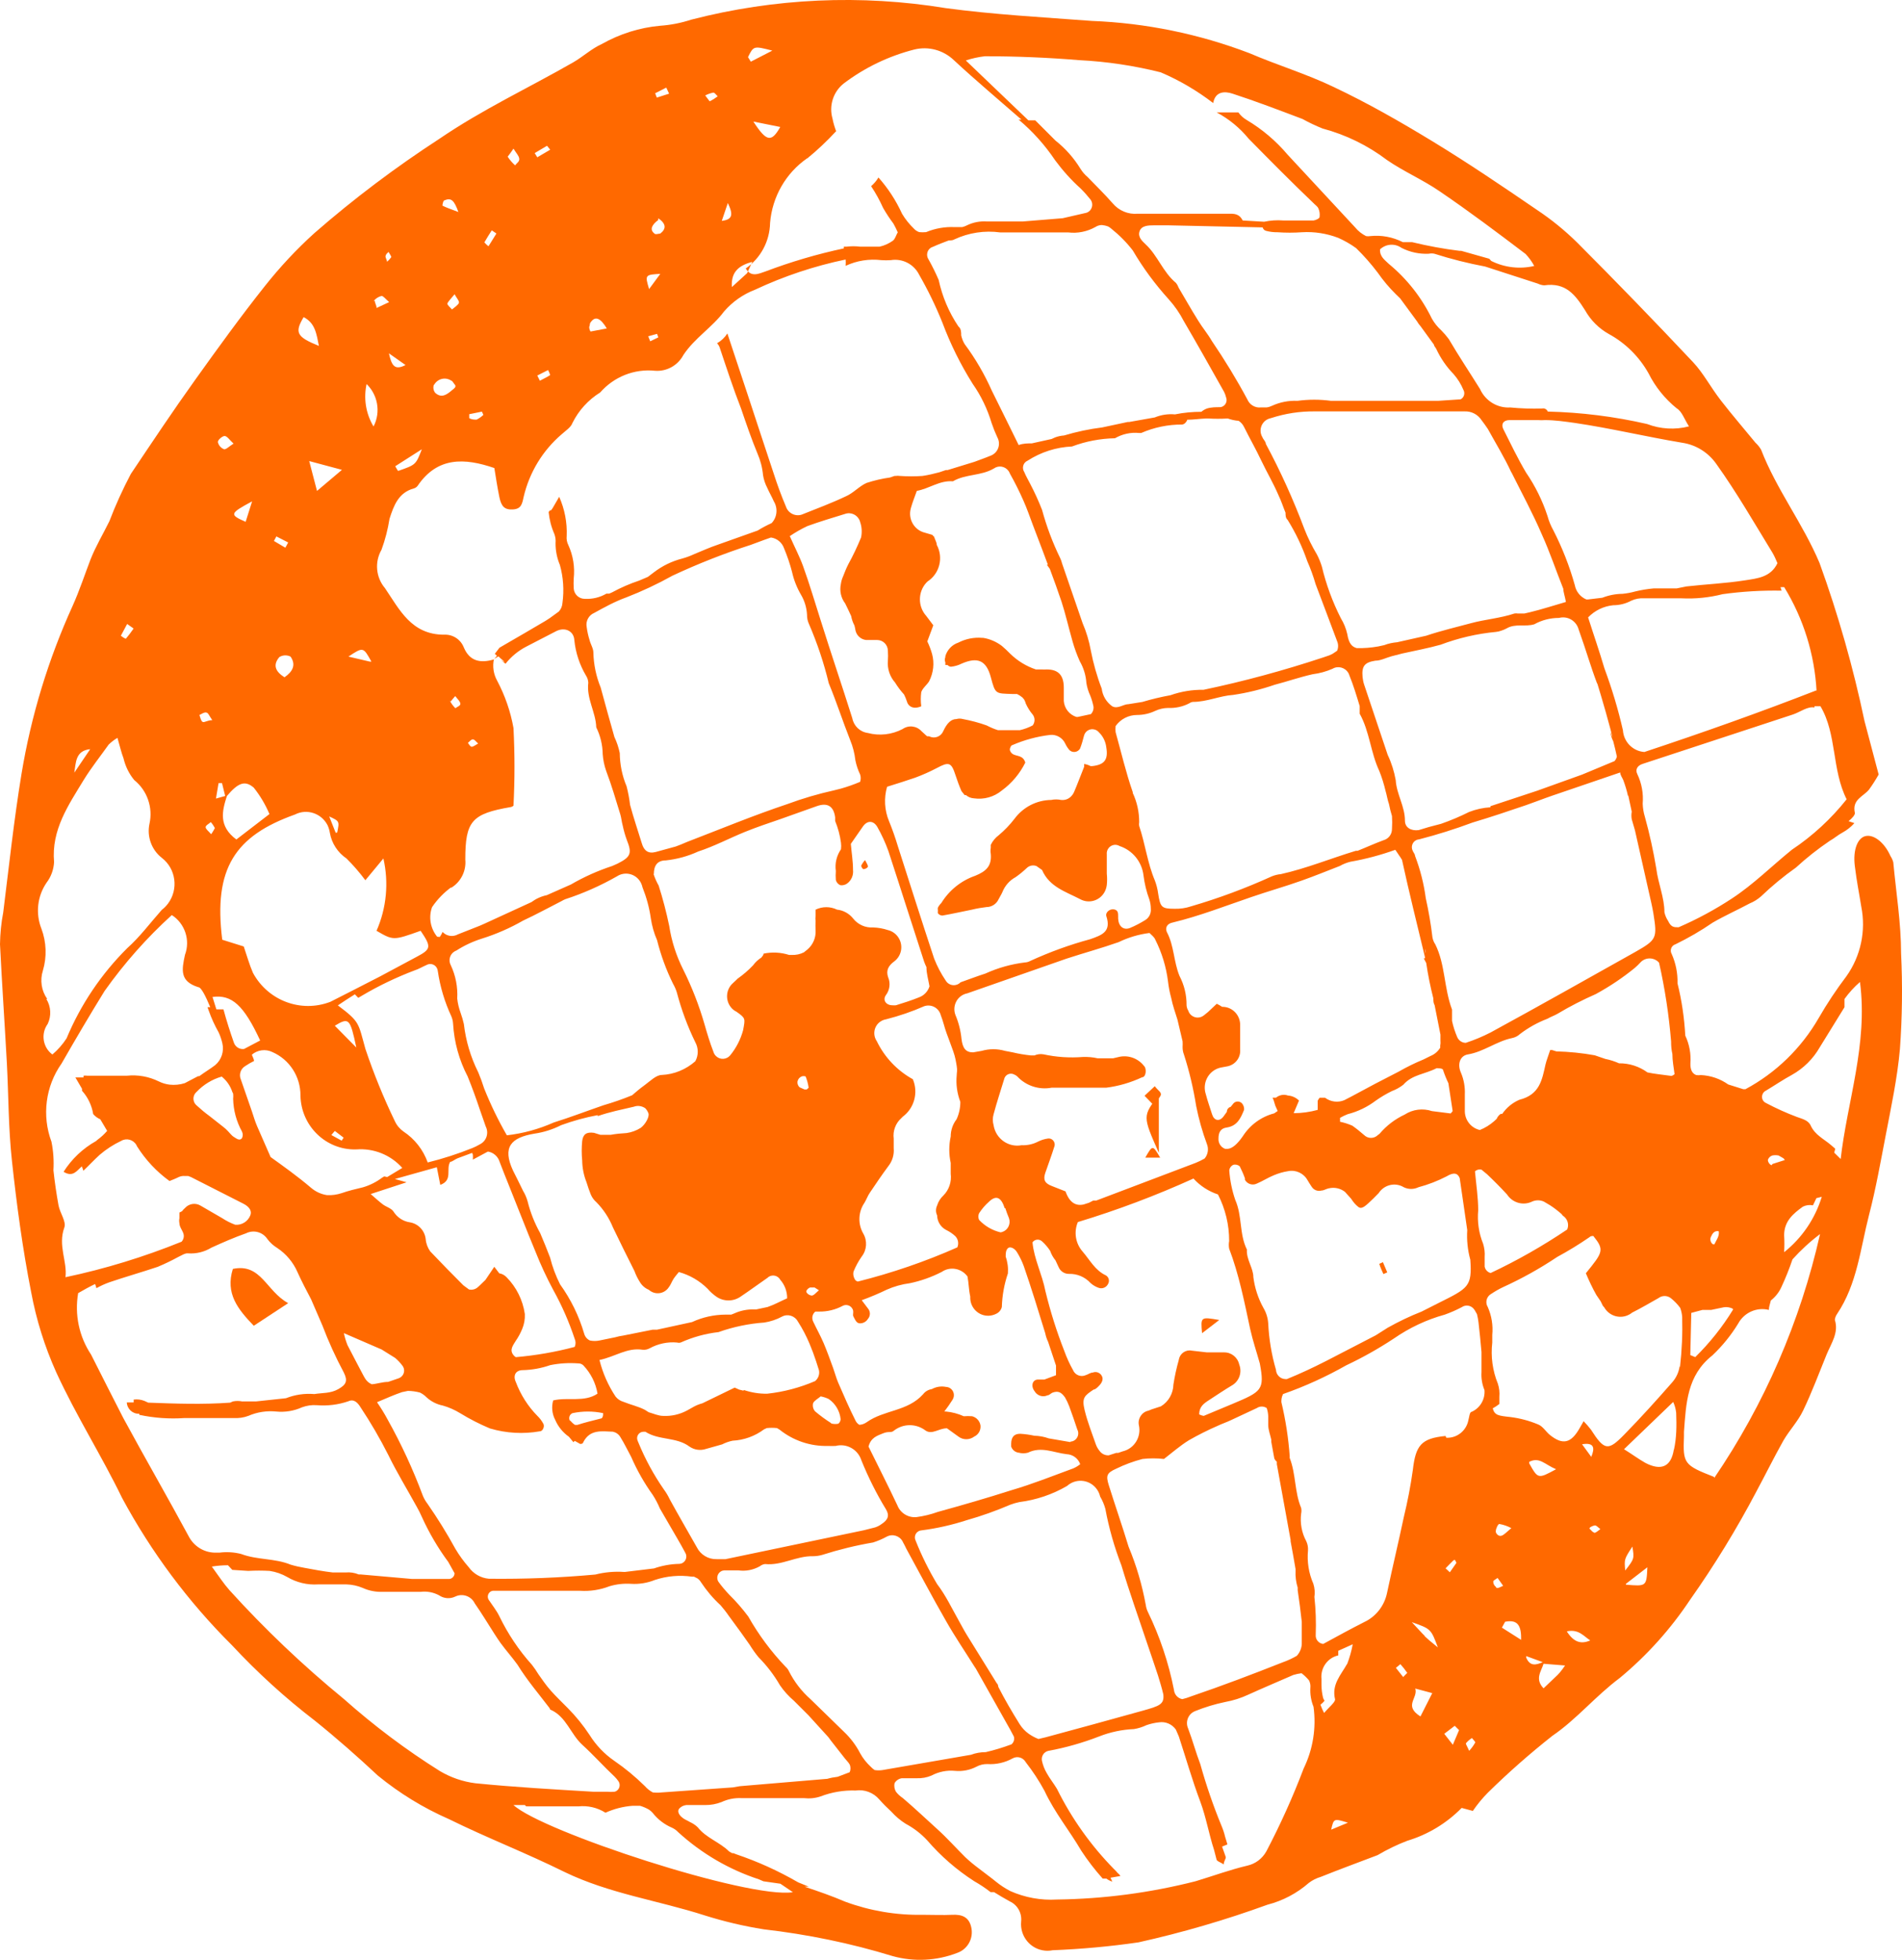 <?xml version="1.0" encoding="UTF-8"?>
<svg width="33px" height="34px" viewBox="0 0 33 34" version="1.1" xmlns="http://www.w3.org/2000/svg" xmlns:xlink="http://www.w3.org/1999/xlink">
    <!-- Generator: sketchtool 52.2 (67145) - http://www.bohemiancoding.com/sketch -->
    <title>BCE8707A-824F-4C15-949D-FB798BC8574C</title>
    <desc>Created with sketchtool.</desc>
    <g id="Home" stroke="none" stroke-width="1" fill="none" fill-rule="evenodd">
        <g id="Desktop_Homepage_Sell_v6" transform="translate(-808, -3119)" fill="#FF6900">
            <g id="Group-16" transform="translate(156, 2907)">
                <g id="what-is-bitarea" transform="translate(3, 29)">
                    <g id="Group-2" transform="translate(646, 95)">
                        <g id="icon-countries" transform="translate(3, 88)">
                            <path d="M32.984,16.54 C32.984,16.015 32.898,15.49 32.849,14.961 C32.839,14.922 32.822,14.885 32.8,14.851 C32.696,14.617 32.513,14.474 32.371,14.504 C32.23,14.533 32.147,14.742 32.181,15.021 C32.215,15.3 32.256,15.493 32.293,15.727 C32.378,16.148 32.284,16.587 32.036,16.936 C31.861,17.167 31.7,17.409 31.555,17.661 C31.253,18.185 30.812,18.613 30.284,18.896 L30.246,18.896 L29.985,18.814 C29.846,18.715 29.681,18.659 29.511,18.651 C29.485,18.655 29.457,18.655 29.43,18.651 C29.359,18.625 29.326,18.557 29.329,18.45 C29.341,18.284 29.311,18.117 29.24,17.967 C29.223,17.661 29.179,17.357 29.105,17.06 C29.11,16.884 29.075,16.71 29.004,16.55 C28.973,16.496 28.99,16.426 29.043,16.394 C29.051,16.389 29.059,16.386 29.068,16.383 C29.293,16.273 29.51,16.148 29.716,16.006 C29.925,15.885 30.145,15.787 30.358,15.673 C30.429,15.644 30.494,15.603 30.552,15.553 C30.742,15.371 30.945,15.203 31.16,15.051 C31.345,14.881 31.542,14.726 31.749,14.586 C31.824,14.545 31.891,14.484 31.969,14.443 C32.046,14.401 32.115,14.346 32.174,14.28 L32.073,14.246 C32.133,14.197 32.189,14.136 32.182,14.102 C32.13,13.868 32.331,13.819 32.428,13.698 C32.489,13.614 32.544,13.527 32.595,13.437 L32.35,12.512 C32.154,11.58 31.894,10.664 31.57,9.769 C31.279,9.078 30.824,8.496 30.555,7.801 C30.529,7.757 30.496,7.715 30.458,7.681 C30.26,7.439 30.055,7.202 29.861,6.952 C29.668,6.703 29.559,6.479 29.372,6.28 C28.713,5.58 28.045,4.89 27.366,4.21 C27.151,3.998 26.916,3.807 26.665,3.64 C26.069,3.232 25.472,2.828 24.856,2.453 C24.297,2.113 23.738,1.792 23.137,1.508 C22.667,1.282 22.163,1.131 21.679,0.923 C20.802,0.588 19.878,0.399 18.941,0.363 C18.091,0.299 17.241,0.253 16.409,0.141 C14.939,-0.1 13.436,-0.032 11.993,0.341 C11.817,0.399 11.636,0.434 11.452,0.447 C11.096,0.479 10.753,0.588 10.441,0.764 C10.265,0.843 10.116,0.983 9.945,1.082 C9.181,1.52 8.371,1.898 7.625,2.407 C6.865,2.901 6.139,3.447 5.455,4.044 C5.143,4.326 4.855,4.635 4.593,4.966 C4.176,5.491 3.78,6.039 3.389,6.586 C2.997,7.133 2.643,7.666 2.27,8.222 C2.13,8.488 2.005,8.761 1.898,9.042 C1.789,9.264 1.659,9.48 1.569,9.71 C1.48,9.941 1.379,10.247 1.26,10.511 C0.838,11.439 0.539,12.42 0.373,13.427 C0.242,14.224 0.156,15.029 0.056,15.829 C0.021,16.011 0.003,16.196 0,16.381 C0.034,17.069 0.082,17.763 0.119,18.443 C0.149,19.01 0.145,19.576 0.208,20.147 C0.29,20.903 0.391,21.659 0.54,22.414 C0.629,22.895 0.776,23.363 0.976,23.808 C1.323,24.564 1.76,25.248 2.117,25.985 C2.625,26.928 3.267,27.789 4.024,28.542 C4.467,29.018 4.949,29.457 5.464,29.852 C5.836,30.151 6.21,30.48 6.556,30.804 C6.932,31.112 7.347,31.366 7.791,31.56 C8.448,31.884 9.134,32.149 9.79,32.474 C10.566,32.851 11.416,32.969 12.225,33.229 C12.562,33.335 12.904,33.416 13.251,33.471 C14.009,33.558 14.759,33.712 15.489,33.936 C15.858,34.038 16.251,34.018 16.608,33.88 C16.792,33.816 16.897,33.621 16.85,33.43 C16.809,33.252 16.682,33.211 16.522,33.219 C16.361,33.227 16.182,33.219 16.011,33.219 C15.553,33.228 15.096,33.151 14.665,32.992 C14.434,32.893 14.199,32.811 13.96,32.732 L14.034,32.732 L13.848,32.656 C13.506,32.458 13.147,32.295 12.773,32.169 L12.725,32.15 L12.702,32.15 L12.65,32.12 C12.486,31.957 12.251,31.886 12.106,31.701 C12.067,31.663 12.02,31.632 11.971,31.61 C11.934,31.587 11.893,31.572 11.855,31.546 C11.818,31.519 11.743,31.455 11.777,31.387 C11.809,31.345 11.856,31.32 11.908,31.315 C12.016,31.315 12.127,31.315 12.236,31.315 C12.333,31.316 12.429,31.298 12.519,31.263 C12.628,31.212 12.747,31.189 12.866,31.195 L13.947,31.195 C14.045,31.206 14.144,31.197 14.238,31.165 C14.431,31.091 14.638,31.056 14.846,31.063 C14.999,31.04 15.154,31.099 15.256,31.218 C15.322,31.293 15.39,31.361 15.464,31.429 C15.538,31.511 15.621,31.582 15.714,31.64 C15.853,31.714 15.979,31.811 16.087,31.927 C16.324,32.202 16.599,32.441 16.904,32.637 C17.003,32.693 17.098,32.756 17.187,32.826 L17.247,32.826 C17.336,32.882 17.429,32.936 17.523,32.988 C17.655,33.05 17.733,33.19 17.717,33.336 C17.693,33.592 17.879,33.818 18.132,33.841 C18.175,33.845 18.219,33.843 18.261,33.834 C18.761,33.814 19.258,33.769 19.753,33.697 C20.512,33.528 21.259,33.31 21.991,33.044 C22.255,32.976 22.501,32.847 22.708,32.666 C22.77,32.618 22.842,32.583 22.916,32.561 C23.245,32.429 23.576,32.308 23.901,32.184 C24.066,32.087 24.238,32.003 24.416,31.935 C24.773,31.828 25.098,31.632 25.36,31.365 L25.554,31.417 C25.631,31.304 25.719,31.197 25.815,31.1 C26.17,30.751 26.544,30.422 26.934,30.114 C27.355,29.827 27.68,29.426 28.105,29.109 C28.574,28.72 28.983,28.265 29.321,27.757 C29.747,27.154 30.133,26.523 30.477,25.869 C30.634,25.577 30.779,25.283 30.94,24.996 C31.044,24.815 31.194,24.66 31.283,24.474 C31.436,24.157 31.559,23.824 31.693,23.496 C31.771,23.307 31.906,23.119 31.835,22.899 C31.835,22.869 31.853,22.823 31.875,22.793 C32.222,22.276 32.278,21.66 32.428,21.078 C32.547,20.621 32.629,20.153 32.719,19.688 C32.808,19.224 32.92,18.699 32.964,18.2 C33.004,17.647 33.011,17.093 32.984,16.54 Z M12.713,31.009 L11.482,31.096 C11.43,31.102 11.378,31.102 11.326,31.096 C11.274,31.068 11.227,31.031 11.188,30.986 C11.024,30.824 10.847,30.678 10.658,30.548 C10.486,30.43 10.34,30.276 10.229,30.099 C10.12,29.933 9.995,29.779 9.856,29.638 C9.756,29.536 9.651,29.437 9.558,29.332 C9.464,29.226 9.412,29.143 9.341,29.045 C9.307,28.989 9.27,28.934 9.229,28.882 C9.001,28.629 8.811,28.344 8.662,28.036 C8.613,27.937 8.543,27.851 8.483,27.76 C8.45,27.715 8.46,27.651 8.504,27.617 C8.524,27.602 8.548,27.595 8.573,27.598 L10.065,27.598 C10.238,27.609 10.413,27.582 10.575,27.519 C10.696,27.483 10.823,27.469 10.948,27.477 C11.089,27.486 11.231,27.463 11.362,27.41 C11.57,27.341 11.791,27.322 12.007,27.353 L12.041,27.353 L12.101,27.383 C12.126,27.401 12.146,27.422 12.161,27.448 C12.258,27.594 12.371,27.729 12.501,27.848 C12.551,27.906 12.599,27.966 12.642,28.029 L12.855,28.32 L13.008,28.536 C13.054,28.611 13.105,28.683 13.161,28.751 C13.305,28.896 13.431,29.061 13.533,29.238 C13.602,29.339 13.684,29.428 13.776,29.507 L14.029,29.76 L14.372,30.137 L14.417,30.198 L14.66,30.508 C14.686,30.542 14.72,30.572 14.741,30.61 C14.761,30.653 14.761,30.703 14.741,30.746 L14.533,30.825 C14.472,30.832 14.412,30.843 14.354,30.86 L12.836,30.988 L12.713,31.009 Z M3.687,17.296 C4.023,17.25 4.231,17.442 4.514,18.051 L4.235,18.198 C4.159,18.209 4.086,18.165 4.059,18.092 C3.992,17.9 3.932,17.715 3.877,17.511 L3.754,17.511 L3.687,17.296 Z M7.82,15.407 C7.993,15.306 8.092,15.113 8.073,14.912 C8.073,14.243 8.185,14.118 8.864,14.001 C8.88,13.998 8.896,13.99 8.909,13.978 C8.932,13.529 8.932,13.079 8.909,12.63 C8.858,12.343 8.762,12.067 8.626,11.81 C8.562,11.695 8.542,11.561 8.57,11.433 L8.648,11.387 L8.689,11.425 C8.689,11.425 8.827,11.538 8.689,11.448 L8.771,11.515 C8.867,11.393 8.988,11.293 9.125,11.221 L9.651,10.949 C9.804,10.873 9.957,10.949 9.965,11.107 C9.987,11.324 10.056,11.532 10.166,11.719 C10.191,11.756 10.205,11.799 10.207,11.844 C10.173,12.121 10.337,12.355 10.345,12.618 C10.416,12.763 10.455,12.922 10.457,13.083 C10.464,13.182 10.484,13.28 10.517,13.374 C10.61,13.619 10.685,13.876 10.763,14.13 C10.781,14.19 10.786,14.258 10.804,14.322 C10.822,14.407 10.845,14.49 10.875,14.571 C10.968,14.805 10.946,14.866 10.714,14.983 L10.621,15.024 C10.372,15.106 10.132,15.213 9.905,15.345 L9.487,15.53 C9.39,15.55 9.299,15.592 9.219,15.651 L8.398,16.028 L8.32,16.062 L7.947,16.209 C7.859,16.259 7.748,16.243 7.679,16.168 C7.666,16.199 7.649,16.228 7.63,16.255 L7.585,16.251 C7.468,16.108 7.433,15.913 7.496,15.738 C7.587,15.603 7.701,15.486 7.832,15.39 L7.82,15.407 Z M7.82,12.17 C7.82,12.17 7.857,12.121 7.898,12.076 C7.939,12.128 7.979,12.163 7.987,12.204 C7.995,12.245 7.932,12.26 7.901,12.287 C7.862,12.248 7.829,12.203 7.804,12.155 L7.82,12.17 Z M8.118,12.888 C8.147,12.865 8.173,12.827 8.204,12.827 C8.234,12.827 8.256,12.865 8.296,12.899 C8.248,12.925 8.215,12.955 8.184,12.955 C8.155,12.955 8.129,12.895 8.106,12.873 L8.118,12.888 Z M16.737,5.97 C16.708,5.923 16.689,5.872 16.677,5.819 C16.677,5.766 16.677,5.702 16.629,5.664 C16.464,5.419 16.348,5.145 16.286,4.856 C16.233,4.734 16.175,4.615 16.11,4.5 C16.066,4.435 16.082,4.345 16.147,4.3 C16.16,4.292 16.174,4.286 16.189,4.281 C16.279,4.24 16.372,4.205 16.462,4.171 C16.491,4.171 16.533,4.171 16.559,4.153 C16.807,4.037 17.083,3.995 17.354,4.032 L18.532,4.032 C18.696,4.052 18.861,4.019 19.006,3.938 C19.039,3.916 19.078,3.904 19.118,3.904 C19.153,3.907 19.188,3.915 19.222,3.927 C19.244,3.938 19.264,3.951 19.282,3.968 C19.421,4.079 19.546,4.205 19.654,4.345 C19.832,4.649 20.042,4.932 20.277,5.192 C20.379,5.305 20.468,5.433 20.538,5.569 C20.777,5.977 21.008,6.389 21.239,6.8 C21.254,6.83 21.265,6.862 21.273,6.895 C21.298,6.959 21.267,7.031 21.204,7.056 C21.192,7.061 21.18,7.063 21.169,7.064 C21.094,7.064 21.016,7.064 20.941,7.087 C20.906,7.1 20.873,7.119 20.844,7.144 C20.69,7.144 20.537,7.158 20.386,7.189 C20.267,7.178 20.146,7.196 20.035,7.242 L19.591,7.321 L19.565,7.321 L19.125,7.415 C18.9,7.443 18.678,7.49 18.461,7.555 C18.407,7.559 18.354,7.57 18.305,7.589 L18.245,7.616 L17.902,7.692 C17.827,7.692 17.752,7.692 17.674,7.721 C17.51,7.389 17.361,7.083 17.208,6.777 C17.081,6.492 16.924,6.221 16.737,5.97 Z M21.907,3.945 C21.915,3.976 21.94,4 21.971,4.006 C22.034,4.022 22.099,4.03 22.164,4.029 C22.306,4.039 22.448,4.039 22.59,4.029 C22.804,4.016 23.019,4.05 23.22,4.127 C23.329,4.176 23.433,4.235 23.529,4.305 C23.664,4.436 23.788,4.578 23.902,4.728 C23.996,4.863 24.102,4.99 24.219,5.105 L24.294,5.178 L24.585,5.574 C24.603,5.605 24.624,5.635 24.648,5.661 L24.879,5.979 C24.879,6.005 24.909,6.028 24.92,6.055 C24.995,6.215 25.095,6.362 25.219,6.489 C25.291,6.571 25.349,6.664 25.391,6.765 C25.422,6.822 25.403,6.893 25.347,6.925 C25.345,6.926 25.344,6.927 25.342,6.928 L24.95,6.954 L23.171,6.954 L23.093,6.954 C22.9,6.928 22.704,6.928 22.511,6.954 C22.358,6.947 22.206,6.977 22.067,7.041 C22.038,7.055 22.009,7.064 21.977,7.068 L21.88,7.068 C21.779,7.081 21.681,7.024 21.641,6.928 C21.454,6.58 21.248,6.242 21.026,5.916 C20.954,5.791 20.861,5.682 20.787,5.56 C20.671,5.375 20.563,5.183 20.451,4.994 C20.439,4.962 20.423,4.933 20.402,4.907 C20.178,4.722 20.085,4.431 19.876,4.238 C19.812,4.177 19.738,4.11 19.772,4.011 C19.805,3.913 19.924,3.909 20.022,3.909 L20.267,3.909 L21.907,3.945 Z M25.8,20.371 C25.919,20.484 26.036,20.601 26.147,20.722 C26.241,20.867 26.425,20.92 26.579,20.847 C26.645,20.816 26.722,20.816 26.788,20.847 L26.896,20.911 C26.969,20.958 27.037,21.012 27.101,21.069 C27.101,21.088 27.142,21.104 27.157,21.126 C27.207,21.181 27.22,21.261 27.191,21.33 C26.768,21.615 26.324,21.868 25.863,22.085 C25.809,22.071 25.768,22.027 25.759,21.972 C25.759,21.919 25.759,21.862 25.759,21.805 C25.765,21.729 25.755,21.652 25.733,21.579 C25.658,21.395 25.629,21.195 25.647,20.997 C25.647,20.778 25.613,20.559 25.591,20.321 C25.622,20.293 25.663,20.282 25.703,20.291 L25.8,20.371 Z M25.51,21.852 C25.543,22.324 25.476,22.347 24.954,22.608 L24.663,22.755 C24.461,22.834 24.266,22.928 24.077,23.034 L23.869,23.166 L23.007,23.612 C22.783,23.726 22.56,23.831 22.328,23.925 L22.302,23.925 C22.214,23.924 22.142,23.852 22.138,23.763 C22.062,23.502 22.017,23.233 22.004,22.962 C21.998,22.865 21.969,22.77 21.918,22.686 C21.828,22.522 21.77,22.343 21.746,22.157 C21.746,21.999 21.622,21.851 21.634,21.678 C21.499,21.406 21.555,21.092 21.432,20.817 C21.375,20.65 21.34,20.478 21.328,20.303 C21.333,20.262 21.358,20.227 21.395,20.209 C21.436,20.197 21.479,20.207 21.51,20.235 C21.544,20.303 21.575,20.372 21.6,20.443 L21.6,20.469 C21.641,20.542 21.731,20.57 21.805,20.534 C21.905,20.492 21.998,20.431 22.099,20.39 C22.179,20.356 22.263,20.331 22.349,20.318 C22.482,20.291 22.618,20.353 22.685,20.473 C22.708,20.511 22.73,20.548 22.756,20.586 C22.792,20.645 22.862,20.673 22.928,20.654 C22.969,20.654 23.01,20.624 23.055,20.616 C23.153,20.593 23.255,20.615 23.335,20.677 L23.443,20.797 C23.478,20.854 23.522,20.904 23.574,20.944 C23.634,20.979 23.689,20.926 23.827,20.793 L23.92,20.699 C24.016,20.552 24.208,20.507 24.356,20.597 C24.436,20.636 24.53,20.636 24.61,20.597 C24.779,20.552 24.942,20.489 25.099,20.408 C25.218,20.336 25.289,20.347 25.326,20.438 L25.371,20.747 L25.457,21.34 C25.446,21.513 25.464,21.687 25.51,21.854 L25.51,21.852 Z M22.153,25.354 C22.153,25.354 22.153,25.384 22.153,25.4 C22.233,25.838 22.312,26.276 22.392,26.715 L22.392,26.738 C22.421,26.9 22.452,27.059 22.478,27.221 L22.478,27.251 C22.473,27.35 22.486,27.448 22.515,27.543 C22.515,27.543 22.515,27.572 22.515,27.588 C22.542,27.769 22.566,27.952 22.586,28.136 C22.586,28.253 22.586,28.375 22.586,28.492 C22.59,28.578 22.558,28.662 22.5,28.726 C22.422,28.771 22.34,28.809 22.255,28.839 C21.728,29.047 21.203,29.247 20.67,29.428 C20.618,29.449 20.566,29.465 20.513,29.478 C20.434,29.463 20.375,29.397 20.368,29.315 C20.276,28.848 20.124,28.394 19.917,27.967 C19.897,27.927 19.885,27.886 19.879,27.842 C19.816,27.496 19.716,27.157 19.581,26.833 C19.472,26.474 19.349,26.123 19.237,25.764 C19.185,25.598 19.204,25.553 19.364,25.481 C19.511,25.409 19.665,25.352 19.823,25.311 C19.947,25.297 20.072,25.297 20.195,25.311 C20.333,25.205 20.475,25.08 20.628,24.986 C20.789,24.894 20.954,24.811 21.124,24.737 C21.202,24.7 21.284,24.673 21.363,24.635 L21.806,24.428 C21.858,24.393 21.926,24.393 21.978,24.428 C21.993,24.473 22.002,24.52 22.004,24.568 L22.004,24.658 C22.004,24.677 22.004,24.7 22.004,24.719 C22.004,24.806 22.038,24.889 22.057,24.976 L22.057,25.014 L22.109,25.3 C22.118,25.325 22.136,25.346 22.157,25.361 L22.153,25.354 Z M17.103,30.397 C17.015,30.397 16.928,30.412 16.846,30.443 L15.313,30.708 C15.267,30.715 15.221,30.715 15.175,30.708 C15.15,30.691 15.128,30.672 15.108,30.651 C15.036,30.584 14.974,30.507 14.926,30.421 C14.853,30.279 14.757,30.152 14.642,30.043 L14.061,29.477 C13.907,29.341 13.781,29.177 13.688,28.993 C13.674,28.962 13.653,28.936 13.628,28.914 C13.379,28.653 13.162,28.361 12.983,28.045 C12.883,27.911 12.773,27.784 12.654,27.667 C12.587,27.596 12.522,27.521 12.464,27.44 C12.427,27.381 12.445,27.302 12.504,27.264 C12.522,27.252 12.541,27.246 12.562,27.244 C12.636,27.244 12.714,27.244 12.812,27.244 C12.94,27.262 13.071,27.236 13.184,27.172 C13.21,27.151 13.241,27.138 13.274,27.134 C13.565,27.164 13.818,26.991 14.106,26.998 C14.16,26.998 14.214,26.99 14.266,26.975 C14.555,26.883 14.848,26.811 15.147,26.76 C15.229,26.734 15.31,26.7 15.386,26.658 C15.487,26.605 15.61,26.644 15.663,26.746 C15.664,26.747 15.665,26.75 15.665,26.752 C15.688,26.79 15.706,26.831 15.725,26.869 C15.953,27.284 16.173,27.704 16.408,28.112 C16.564,28.388 16.744,28.652 16.912,28.92 L16.93,28.946 L17.53,30.012 L17.59,30.125 C17.606,30.174 17.589,30.229 17.549,30.262 C17.402,30.317 17.254,30.362 17.103,30.397 Z M18.427,9.775 C18.419,9.742 18.408,9.71 18.393,9.68 C18.263,9.413 18.158,9.133 18.08,8.846 C18.02,8.692 17.951,8.542 17.875,8.396 C17.841,8.328 17.8,8.26 17.771,8.189 C17.731,8.128 17.746,8.046 17.806,8.005 C17.814,7.999 17.822,7.995 17.831,7.991 C18.061,7.843 18.326,7.758 18.599,7.746 C18.838,7.656 19.091,7.608 19.345,7.603 C19.473,7.529 19.62,7.497 19.766,7.512 L19.799,7.512 C20.024,7.414 20.267,7.364 20.512,7.365 C20.533,7.362 20.552,7.351 20.567,7.335 C20.567,7.335 20.601,7.297 20.597,7.282 C20.705,7.282 20.816,7.264 20.928,7.26 L20.958,7.26 C21.073,7.267 21.187,7.267 21.301,7.26 C21.363,7.282 21.426,7.296 21.491,7.301 C21.531,7.327 21.563,7.363 21.584,7.407 C21.681,7.603 21.786,7.784 21.886,7.996 C21.987,8.207 22.088,8.373 22.181,8.589 C22.229,8.687 22.262,8.793 22.304,8.895 C22.304,8.936 22.304,8.989 22.341,9.02 C22.48,9.244 22.594,9.483 22.681,9.734 C22.738,9.864 22.787,9.998 22.826,10.134 C22.949,10.463 23.076,10.791 23.199,11.124 C23.222,11.177 23.222,11.237 23.199,11.29 L23.12,11.343 L23.065,11.369 L22.953,11.407 C22.274,11.632 21.582,11.82 20.882,11.967 C20.687,11.964 20.492,11.996 20.308,12.061 C20.143,12.091 19.98,12.13 19.819,12.178 L19.581,12.216 C19.488,12.216 19.394,12.306 19.297,12.253 C19.197,12.182 19.13,12.071 19.115,11.947 C19.032,11.732 18.969,11.509 18.925,11.282 C18.896,11.12 18.848,10.961 18.783,10.81 L18.427,9.775 Z M26.222,8.191 C26.401,8.55 26.594,8.905 26.751,9.271 C26.89,9.577 26.997,9.899 27.124,10.216 C27.124,10.272 27.15,10.337 27.169,10.443 C26.956,10.504 26.755,10.571 26.546,10.621 L26.446,10.644 L26.337,10.644 C26.316,10.64 26.295,10.64 26.274,10.644 C26.028,10.726 25.763,10.746 25.528,10.81 C25.292,10.874 25.001,10.942 24.744,11.029 L24.241,11.142 C24.164,11.149 24.089,11.164 24.017,11.192 L23.912,11.215 C23.789,11.237 23.664,11.247 23.54,11.244 C23.458,11.222 23.402,11.165 23.376,11.003 C23.354,10.905 23.317,10.812 23.264,10.726 C23.12,10.442 23.009,10.141 22.935,9.831 C22.913,9.758 22.884,9.687 22.849,9.62 C22.764,9.477 22.69,9.329 22.63,9.174 C22.44,8.668 22.217,8.175 21.962,7.7 C21.962,7.659 21.917,7.625 21.902,7.583 C21.84,7.48 21.874,7.345 21.977,7.282 C22,7.268 22.025,7.259 22.051,7.254 C22.3,7.173 22.558,7.133 22.82,7.137 C23.212,7.137 23.607,7.137 23.998,7.137 C24.468,7.137 24.938,7.137 25.408,7.137 C25.528,7.131 25.642,7.19 25.707,7.292 C25.744,7.341 25.781,7.391 25.815,7.443 C25.95,7.689 26.106,7.942 26.222,8.196 L26.222,8.191 Z M27.714,11.859 L27.777,12.067 C27.834,12.259 27.889,12.452 27.941,12.648 C28.019,12.943 27.941,12.683 27.941,12.698 C27.947,12.754 27.964,12.809 27.99,12.86 C28.012,12.947 28.035,13.035 28.053,13.125 C28.046,13.155 28.032,13.182 28.012,13.204 L27.45,13.438 L26.67,13.718 L25.86,13.986 L25.86,14.005 C25.733,14.013 25.607,14.04 25.488,14.087 C25.331,14.166 25.169,14.234 25.003,14.292 L24.79,14.348 L24.615,14.401 C24.485,14.419 24.376,14.359 24.376,14.238 C24.376,13.989 24.231,13.78 24.216,13.535 C24.189,13.384 24.143,13.236 24.077,13.097 L23.668,11.877 C23.654,11.836 23.646,11.792 23.641,11.748 C23.623,11.556 23.675,11.492 23.861,11.462 C23.954,11.462 24.048,11.412 24.141,11.386 L24.331,11.337 C24.551,11.288 24.778,11.246 24.995,11.185 C25.303,11.069 25.625,10.994 25.953,10.963 C25.986,10.96 26.019,10.952 26.051,10.94 C26.082,10.93 26.111,10.918 26.14,10.902 C26.293,10.812 26.468,10.879 26.621,10.83 C26.752,10.757 26.9,10.72 27.05,10.72 C27.199,10.681 27.35,10.771 27.39,10.921 L27.408,10.973 C27.517,11.276 27.598,11.563 27.71,11.858 L27.714,11.859 Z M28.251,13.802 L28.311,14.081 C28.303,14.125 28.303,14.17 28.311,14.213 L28.367,14.406 L28.613,15.498 C28.639,15.615 28.668,15.732 28.687,15.849 C28.754,16.275 28.747,16.302 28.374,16.514 C27.538,16.982 26.703,17.454 25.864,17.911 C25.724,17.983 25.58,18.043 25.431,18.092 C25.366,18.092 25.307,18.051 25.282,17.99 C25.244,17.9 25.213,17.807 25.193,17.711 C25.193,17.647 25.193,17.571 25.193,17.515 C25.051,17.137 25.077,16.733 24.902,16.382 C24.877,16.346 24.861,16.304 24.853,16.261 C24.826,16.032 24.787,15.805 24.737,15.581 C24.704,15.33 24.641,15.084 24.551,14.848 C24.551,14.818 24.521,14.788 24.51,14.758 C24.477,14.691 24.504,14.609 24.57,14.576 C24.586,14.568 24.604,14.562 24.621,14.562 C24.935,14.481 25.246,14.383 25.549,14.27 C25.863,14.176 26.169,14.074 26.478,13.968 C26.631,13.915 26.784,13.854 26.936,13.802 L28.111,13.401 C28.111,13.447 28.145,13.488 28.164,13.533 C28.197,13.622 28.225,13.713 28.245,13.805 L28.251,13.802 Z M11.62,26.011 C11.592,25.951 11.558,25.894 11.519,25.841 C11.344,25.589 11.196,25.318 11.079,25.033 C11.07,25.014 11.062,24.993 11.056,24.972 C11.044,24.913 11.082,24.855 11.14,24.842 C11.148,24.84 11.156,24.839 11.164,24.839 C11.164,24.839 11.19,24.839 11.198,24.839 C11.433,24.991 11.735,24.926 11.962,25.096 C12.046,25.154 12.15,25.169 12.245,25.138 L12.529,25.058 C12.586,25.029 12.648,25.007 12.711,24.994 C12.907,24.984 13.097,24.916 13.255,24.798 L13.304,24.775 C13.362,24.769 13.421,24.769 13.48,24.775 L13.525,24.802 C13.764,24.993 14.062,25.094 14.368,25.085 C14.411,25.087 14.455,25.087 14.498,25.085 C14.689,25.036 14.885,25.145 14.945,25.334 C15.064,25.628 15.206,25.913 15.371,26.183 C15.438,26.293 15.405,26.368 15.3,26.437 C15.265,26.464 15.226,26.484 15.184,26.498 L14.991,26.547 L12.588,27.049 L12.432,27.049 C12.288,27.053 12.154,26.972 12.089,26.841 C11.934,26.566 11.773,26.291 11.62,26.011 Z M11.344,15.165 C11.344,15.018 11.404,14.927 11.552,14.927 C11.747,14.906 11.937,14.854 12.115,14.772 C12.395,14.681 12.656,14.541 12.928,14.431 C13.13,14.349 13.338,14.28 13.544,14.209 L14.17,13.986 C14.357,13.919 14.464,13.986 14.49,14.179 C14.49,14.2 14.49,14.222 14.49,14.243 C14.54,14.365 14.574,14.491 14.591,14.621 C14.596,14.658 14.596,14.696 14.591,14.734 C14.515,14.844 14.483,14.979 14.502,15.111 C14.498,15.163 14.498,15.214 14.502,15.266 C14.512,15.308 14.541,15.341 14.58,15.357 C14.622,15.363 14.665,15.352 14.699,15.327 C14.772,15.273 14.81,15.183 14.8,15.093 C14.8,14.938 14.774,14.787 14.762,14.64 L14.967,14.345 C15.045,14.228 15.154,14.232 15.221,14.345 C15.297,14.479 15.362,14.62 15.414,14.765 C15.623,15.403 15.824,16.042 16.034,16.684 C16.046,16.717 16.059,16.748 16.074,16.778 C16.074,16.892 16.108,17.001 16.127,17.111 C16.099,17.201 16.031,17.272 15.944,17.303 C15.814,17.356 15.679,17.398 15.545,17.44 C15.524,17.442 15.502,17.442 15.481,17.44 C15.377,17.44 15.309,17.353 15.369,17.266 C15.437,17.178 15.453,17.059 15.41,16.956 C15.369,16.839 15.41,16.755 15.519,16.676 C15.652,16.573 15.677,16.382 15.575,16.247 C15.533,16.192 15.474,16.152 15.407,16.136 C15.323,16.108 15.236,16.093 15.15,16.09 C15.016,16.099 14.886,16.041 14.803,15.936 C14.734,15.849 14.633,15.792 14.523,15.781 C14.405,15.724 14.268,15.724 14.151,15.781 L14.151,15.891 C14.146,15.92 14.146,15.949 14.151,15.978 C14.148,16.033 14.148,16.089 14.151,16.144 C14.157,16.268 14.106,16.388 14.013,16.469 L13.949,16.521 C13.883,16.555 13.81,16.57 13.737,16.567 L13.691,16.567 C13.548,16.521 13.395,16.514 13.248,16.544 C13.248,16.571 13.225,16.59 13.21,16.612 C13.154,16.648 13.104,16.694 13.065,16.748 C12.984,16.834 12.893,16.911 12.797,16.979 L12.774,17.002 L12.714,17.058 C12.591,17.169 12.581,17.361 12.69,17.485 C12.714,17.513 12.745,17.536 12.778,17.552 C12.938,17.666 12.931,17.666 12.893,17.873 C12.849,18.034 12.772,18.184 12.666,18.312 C12.605,18.382 12.498,18.389 12.429,18.327 C12.404,18.306 12.387,18.278 12.378,18.247 C12.318,18.092 12.27,17.934 12.225,17.775 C12.13,17.445 12.006,17.126 11.853,16.819 C11.733,16.581 11.651,16.326 11.611,16.063 C11.562,15.827 11.501,15.593 11.428,15.364 C11.392,15.3 11.362,15.233 11.339,15.163 L11.344,15.165 Z M18.505,16.631 C18.804,16.533 19.11,16.45 19.408,16.345 C19.577,16.263 19.759,16.209 19.944,16.186 C19.978,16.221 20.026,16.254 20.045,16.303 C20.159,16.529 20.233,16.773 20.265,17.025 C20.276,17.121 20.294,17.218 20.32,17.311 C20.346,17.443 20.392,17.568 20.429,17.689 L20.518,18.066 C20.52,18.099 20.52,18.131 20.518,18.165 C20.518,18.209 20.525,18.252 20.541,18.293 C20.635,18.585 20.706,18.885 20.754,19.189 C20.799,19.414 20.861,19.635 20.941,19.85 C20.974,19.934 20.958,20.03 20.9,20.099 C20.849,20.128 20.797,20.153 20.743,20.175 L19.02,20.828 L18.968,20.828 L18.894,20.866 L18.801,20.896 C18.663,20.926 18.555,20.862 18.487,20.669 L18.248,20.575 C18.129,20.529 18.095,20.469 18.136,20.348 C18.177,20.227 18.248,20.038 18.297,19.879 C18.309,19.822 18.273,19.766 18.218,19.753 C18.208,19.751 18.199,19.751 18.189,19.751 C18.126,19.759 18.064,19.778 18.007,19.807 C17.919,19.852 17.822,19.872 17.724,19.868 C17.499,19.91 17.283,19.759 17.241,19.532 C17.24,19.528 17.239,19.525 17.239,19.52 C17.221,19.459 17.221,19.393 17.239,19.331 C17.295,19.12 17.366,18.908 17.429,18.7 C17.455,18.639 17.525,18.611 17.586,18.636 C17.588,18.637 17.591,18.639 17.593,18.64 C17.614,18.647 17.633,18.659 17.649,18.674 C17.802,18.838 18.027,18.911 18.246,18.87 C18.563,18.87 18.88,18.87 19.193,18.87 C19.409,18.843 19.619,18.781 19.816,18.689 C19.883,18.689 19.902,18.538 19.845,18.488 C19.738,18.353 19.56,18.295 19.394,18.341 L19.312,18.36 L19.104,18.36 L19.044,18.36 C18.96,18.341 18.873,18.334 18.787,18.337 C18.558,18.355 18.328,18.34 18.104,18.291 C18.051,18.282 17.997,18.289 17.948,18.31 L17.884,18.31 C17.779,18.299 17.674,18.282 17.571,18.257 L17.436,18.231 C17.304,18.193 17.165,18.193 17.033,18.231 L16.884,18.257 C16.761,18.257 16.702,18.193 16.682,18.023 C16.668,17.881 16.633,17.742 16.578,17.611 C16.522,17.468 16.59,17.305 16.732,17.248 C16.748,17.242 16.763,17.237 16.78,17.234 L18.505,16.631 Z M19.654,13.744 C19.535,13.404 19.453,13.049 19.356,12.702 C19.352,12.667 19.352,12.632 19.356,12.596 C19.442,12.475 19.581,12.404 19.728,12.404 C19.838,12.404 19.946,12.379 20.045,12.332 C20.115,12.3 20.189,12.283 20.265,12.282 C20.394,12.288 20.523,12.26 20.637,12.2 C20.655,12.187 20.676,12.179 20.697,12.177 C20.94,12.177 21.164,12.071 21.395,12.056 C21.641,12.02 21.883,11.96 22.118,11.879 C22.338,11.822 22.551,11.747 22.775,11.697 C22.893,11.682 23.008,11.651 23.118,11.603 C23.213,11.546 23.337,11.578 23.394,11.675 C23.402,11.688 23.408,11.702 23.412,11.717 C23.483,11.891 23.536,12.068 23.591,12.25 C23.591,12.291 23.591,12.344 23.591,12.382 C23.763,12.691 23.781,13.058 23.931,13.375 C23.976,13.487 24.011,13.602 24.039,13.719 C24.062,13.795 24.073,13.877 24.099,13.949 C24.113,14.02 24.13,14.089 24.151,14.157 C24.156,14.231 24.156,14.306 24.151,14.379 C24.153,14.471 24.093,14.552 24.006,14.576 C23.853,14.632 23.704,14.701 23.555,14.76 L23.525,14.76 C23.089,14.892 22.667,15.066 22.223,15.165 C22.169,15.17 22.117,15.183 22.067,15.203 C21.612,15.41 21.144,15.584 20.664,15.724 C20.571,15.755 20.474,15.769 20.377,15.766 C20.153,15.766 20.131,15.739 20.094,15.501 C20.084,15.425 20.065,15.35 20.038,15.278 C19.908,14.972 19.871,14.644 19.765,14.33 C19.761,14.309 19.761,14.287 19.765,14.266 C19.766,14.09 19.728,13.915 19.653,13.756 L19.654,13.744 Z M24.745,16.706 C24.776,16.914 24.817,17.119 24.869,17.322 C24.869,17.36 24.869,17.401 24.891,17.439 C24.925,17.609 24.958,17.779 24.992,17.949 C24.992,17.949 24.992,18.021 24.992,18.055 C24.995,18.084 24.994,18.113 24.988,18.142 C24.989,18.153 24.989,18.165 24.988,18.176 C24.949,18.241 24.89,18.291 24.821,18.319 L24.698,18.38 C24.55,18.441 24.407,18.511 24.268,18.591 C23.995,18.729 23.724,18.872 23.456,19.018 L23.325,19.086 C23.214,19.133 23.087,19.117 22.989,19.044 C22.989,19.044 22.948,19.044 22.926,19.044 L22.896,19.044 C22.882,19.06 22.871,19.078 22.862,19.097 C22.862,19.146 22.862,19.207 22.862,19.255 C22.726,19.292 22.585,19.312 22.445,19.312 L22.538,19.093 C22.486,19.042 22.419,19.011 22.347,19.006 C22.276,18.981 22.197,18.995 22.139,19.043 L22.079,19.043 L22.097,19.085 L22.127,19.183 L22.168,19.274 L22.108,19.315 C21.884,19.373 21.689,19.515 21.563,19.712 C21.466,19.852 21.381,19.923 21.302,19.931 L21.257,19.931 C21.182,19.904 21.135,19.83 21.141,19.75 C21.141,19.648 21.175,19.576 21.283,19.561 C21.469,19.534 21.528,19.394 21.585,19.254 C21.589,19.213 21.575,19.172 21.548,19.141 C21.509,19.101 21.445,19.099 21.405,19.138 C21.404,19.138 21.403,19.139 21.402,19.141 L21.353,19.202 C21.314,19.212 21.286,19.247 21.286,19.289 L21.223,19.376 C21.152,19.463 21.062,19.44 21.029,19.33 C20.995,19.22 20.951,19.1 20.921,18.983 C20.859,18.797 20.957,18.596 21.14,18.532 C21.159,18.525 21.179,18.521 21.2,18.517 L21.297,18.499 C21.433,18.472 21.528,18.348 21.517,18.208 C21.517,18.064 21.517,17.921 21.517,17.777 C21.515,17.603 21.375,17.464 21.204,17.467 C21.204,17.467 21.204,17.467 21.204,17.467 C21.174,17.447 21.143,17.429 21.111,17.414 L20.958,17.558 L20.885,17.617 C20.81,17.676 20.703,17.662 20.644,17.587 C20.632,17.571 20.623,17.553 20.617,17.534 C20.599,17.505 20.589,17.473 20.587,17.44 C20.589,17.262 20.546,17.087 20.464,16.93 C20.363,16.684 20.371,16.408 20.247,16.174 C20.21,16.098 20.247,16.023 20.348,16.004 C20.815,15.891 21.258,15.717 21.71,15.563 C21.997,15.464 22.292,15.381 22.579,15.279 C22.803,15.2 23.023,15.11 23.247,15.023 C23.304,14.99 23.366,14.966 23.43,14.95 C23.694,14.904 23.956,14.834 24.209,14.743 C24.25,14.807 24.291,14.86 24.325,14.917 C24.448,15.483 24.59,16.05 24.724,16.609 C24.724,16.56 24.724,16.511 24.724,16.462 C24.731,16.487 24.731,16.514 24.724,16.538 C24.724,16.568 24.724,16.594 24.724,16.625 L24.702,16.625 L24.745,16.706 Z M18.569,25.018 L18.196,24.954 C18.116,24.925 18.031,24.91 17.946,24.908 C17.865,24.89 17.783,24.879 17.7,24.874 C17.588,24.874 17.547,24.938 17.544,25.043 C17.544,25.05 17.544,25.056 17.544,25.062 C17.544,25.062 17.544,25.085 17.544,25.096 C17.564,25.154 17.614,25.195 17.674,25.202 C17.727,25.216 17.782,25.216 17.835,25.202 C18.066,25.088 18.282,25.202 18.506,25.228 C18.612,25.232 18.706,25.3 18.742,25.402 C18.705,25.431 18.665,25.456 18.623,25.474 C18.25,25.611 17.914,25.746 17.552,25.852 C17.126,25.988 16.698,26.112 16.273,26.229 C16.152,26.273 16.027,26.303 15.9,26.32 C15.756,26.333 15.62,26.249 15.568,26.112 C15.404,25.765 15.229,25.421 15.069,25.096 C15.11,24.938 15.222,24.907 15.322,24.866 C15.423,24.824 15.46,24.866 15.513,24.817 C15.674,24.694 15.896,24.694 16.057,24.817 C16.173,24.896 16.285,24.779 16.43,24.779 L16.628,24.922 C16.709,24.984 16.821,24.984 16.904,24.922 C16.976,24.889 17.019,24.813 17.012,24.733 C17.001,24.654 16.944,24.59 16.867,24.57 C16.819,24.566 16.77,24.566 16.722,24.57 C16.624,24.526 16.52,24.498 16.413,24.488 L16.384,24.488 C16.436,24.421 16.484,24.351 16.529,24.28 C16.57,24.212 16.55,24.124 16.483,24.082 C16.462,24.069 16.438,24.062 16.413,24.061 C16.329,24.044 16.242,24.058 16.167,24.099 C16.107,24.108 16.052,24.14 16.015,24.189 C15.746,24.488 15.34,24.458 15.038,24.673 C15,24.7 14.957,24.716 14.911,24.719 C14.882,24.702 14.859,24.678 14.844,24.647 C14.735,24.431 14.639,24.209 14.542,23.985 C14.508,23.906 14.486,23.819 14.456,23.736 C14.404,23.593 14.351,23.445 14.292,23.305 C14.232,23.165 14.165,23.048 14.109,22.928 C14.079,22.868 14.094,22.796 14.146,22.754 L14.176,22.754 L14.213,22.754 C14.355,22.756 14.495,22.722 14.62,22.655 C14.681,22.622 14.759,22.646 14.791,22.708 C14.796,22.718 14.8,22.727 14.802,22.738 C14.804,22.755 14.804,22.77 14.802,22.787 C14.8,22.801 14.8,22.815 14.802,22.829 C14.825,22.874 14.851,22.938 14.892,22.953 C14.932,22.968 15.015,22.953 15.059,22.881 C15.104,22.829 15.104,22.752 15.059,22.7 L14.951,22.557 C15.097,22.504 15.243,22.443 15.383,22.375 C15.511,22.318 15.647,22.28 15.786,22.262 C15.978,22.222 16.163,22.156 16.339,22.066 C16.484,21.966 16.682,22.002 16.786,22.145 C16.808,22.255 16.808,22.379 16.834,22.492 C16.834,22.492 16.834,22.515 16.834,22.527 C16.842,22.7 16.987,22.834 17.157,22.826 C17.202,22.824 17.246,22.812 17.285,22.792 C17.333,22.77 17.369,22.726 17.382,22.675 C17.388,22.477 17.423,22.28 17.487,22.093 C17.495,21.995 17.482,21.895 17.449,21.802 C17.449,21.746 17.449,21.692 17.487,21.655 C17.524,21.618 17.606,21.655 17.647,21.727 C17.693,21.802 17.732,21.882 17.763,21.966 C17.893,22.343 18.016,22.74 18.135,23.129 C18.145,23.18 18.161,23.23 18.184,23.276 L18.322,23.691 L18.322,23.858 L18.121,23.933 L18.012,23.933 C17.911,23.933 17.882,24.047 17.949,24.134 C17.995,24.214 18.094,24.246 18.176,24.206 C18.206,24.206 18.232,24.172 18.262,24.16 C18.366,24.122 18.418,24.16 18.478,24.243 C18.506,24.291 18.53,24.342 18.55,24.394 C18.598,24.526 18.647,24.663 18.691,24.799 C18.729,24.868 18.702,24.955 18.634,24.993 C18.616,25.003 18.596,25.009 18.576,25.01 L18.569,25.018 Z M12.899,24.126 L12.825,24.108 L12.747,24.073 L12.187,24.345 C12.127,24.361 12.069,24.385 12.015,24.417 L11.915,24.473 C11.789,24.539 11.649,24.571 11.508,24.564 C11.422,24.564 11.336,24.523 11.254,24.5 L11.188,24.458 C11.072,24.398 10.942,24.371 10.815,24.319 C10.762,24.304 10.715,24.272 10.68,24.228 C10.552,24.035 10.457,23.82 10.401,23.594 C10.673,23.537 10.882,23.375 11.147,23.416 C11.191,23.421 11.235,23.412 11.274,23.39 C11.419,23.311 11.584,23.276 11.747,23.291 C11.768,23.297 11.789,23.297 11.81,23.291 C12.019,23.197 12.24,23.136 12.467,23.11 C12.723,23.019 12.991,22.963 13.262,22.944 C13.368,22.927 13.472,22.893 13.567,22.842 C13.667,22.788 13.791,22.827 13.844,22.928 C13.845,22.93 13.846,22.931 13.847,22.932 C13.924,23.052 13.99,23.179 14.045,23.31 L14.105,23.461 C14.142,23.562 14.177,23.665 14.209,23.771 C14.224,23.841 14.198,23.914 14.142,23.96 C13.877,24.074 13.597,24.148 13.31,24.179 C13.173,24.181 13.037,24.159 12.907,24.115 L12.899,24.126 Z M16.323,17.613 C16.364,17.715 16.386,17.824 16.424,17.926 C16.461,18.028 16.502,18.134 16.539,18.239 C16.576,18.345 16.584,18.406 16.599,18.493 C16.614,18.58 16.599,18.603 16.599,18.655 C16.584,18.812 16.606,18.969 16.662,19.116 C16.662,19.221 16.64,19.324 16.596,19.419 C16.53,19.504 16.495,19.609 16.495,19.717 C16.462,19.868 16.462,20.024 16.495,20.175 C16.495,20.175 16.495,20.201 16.495,20.216 C16.495,20.231 16.495,20.314 16.495,20.363 C16.513,20.502 16.466,20.642 16.368,20.74 C16.317,20.787 16.279,20.847 16.259,20.914 C16.233,20.968 16.233,21.031 16.259,21.084 C16.261,21.191 16.321,21.289 16.416,21.338 C16.474,21.366 16.529,21.403 16.576,21.447 C16.625,21.499 16.638,21.575 16.61,21.64 C16.053,21.887 15.474,22.085 14.884,22.233 C14.866,22.229 14.851,22.22 14.839,22.207 C14.809,22.163 14.798,22.111 14.809,22.06 C14.846,21.968 14.894,21.88 14.951,21.799 C15.041,21.684 15.051,21.525 14.977,21.399 C14.881,21.232 14.89,21.024 14.999,20.866 C15.033,20.81 15.055,20.745 15.092,20.692 C15.196,20.537 15.301,20.382 15.413,20.231 C15.482,20.144 15.516,20.033 15.506,19.921 C15.506,19.865 15.506,19.811 15.506,19.755 C15.488,19.62 15.539,19.486 15.64,19.396 L15.663,19.373 C15.863,19.225 15.936,18.955 15.838,18.723 C15.567,18.574 15.348,18.343 15.212,18.062 C15.137,17.952 15.163,17.801 15.272,17.725 C15.303,17.703 15.339,17.689 15.376,17.683 C15.602,17.625 15.823,17.55 16.036,17.456 C16.154,17.417 16.28,17.48 16.319,17.599 C16.321,17.605 16.322,17.609 16.323,17.613 Z M17.442,20.96 C17.461,21.021 17.483,21.077 17.506,21.134 C17.54,21.23 17.49,21.337 17.395,21.371 C17.384,21.375 17.372,21.378 17.361,21.38 C17.218,21.346 17.089,21.272 16.988,21.164 C16.97,21.127 16.97,21.084 16.988,21.047 C17.035,20.975 17.091,20.908 17.156,20.851 C17.279,20.731 17.369,20.764 17.432,20.961 L17.442,20.961 L17.442,20.96 Z M14.425,24.692 C14.326,24.63 14.232,24.561 14.142,24.485 C14.107,24.446 14.095,24.392 14.108,24.341 C14.134,24.292 14.198,24.262 14.239,24.225 C14.286,24.234 14.332,24.249 14.377,24.27 C14.494,24.35 14.571,24.479 14.585,24.621 C14.583,24.653 14.569,24.682 14.544,24.7 C14.499,24.708 14.454,24.706 14.41,24.692 L14.425,24.692 Z M13.836,18.765 C13.843,18.725 13.869,18.692 13.907,18.675 C13.93,18.667 13.955,18.667 13.978,18.675 C14.003,18.738 14.021,18.804 14.03,18.871 L13.996,18.901 L13.959,18.901 L13.873,18.863 C13.846,18.838 13.832,18.802 13.836,18.765 Z M14.208,22.384 C14.156,22.43 14.13,22.463 14.096,22.475 C14.062,22.486 13.973,22.434 13.992,22.392 C14.006,22.367 14.028,22.346 14.055,22.336 L14.133,22.336 L14.208,22.384 Z M10.37,19.363 C10.575,19.291 10.788,19.249 10.997,19.2 C11.063,19.175 11.136,19.186 11.195,19.226 C11.219,19.251 11.238,19.281 11.25,19.313 C11.273,19.378 11.19,19.514 11.116,19.567 C11.041,19.614 10.957,19.645 10.87,19.657 C10.779,19.662 10.687,19.671 10.597,19.687 L10.415,19.687 L10.306,19.653 C10.176,19.635 10.116,19.676 10.101,19.796 C10.09,19.908 10.09,20.021 10.101,20.132 C10.103,20.262 10.128,20.39 10.176,20.51 C10.198,20.583 10.223,20.655 10.251,20.725 C10.273,20.776 10.306,20.821 10.348,20.857 C10.471,20.982 10.569,21.132 10.635,21.295 C10.759,21.552 10.885,21.809 11.008,22.051 C11.032,22.117 11.063,22.18 11.101,22.24 C11.137,22.302 11.192,22.349 11.257,22.376 C11.353,22.463 11.499,22.455 11.584,22.358 C11.591,22.349 11.598,22.34 11.604,22.332 C11.637,22.29 11.656,22.233 11.685,22.188 C11.715,22.142 11.737,22.12 11.778,22.068 C11.967,22.12 12.139,22.22 12.278,22.359 C12.32,22.409 12.37,22.453 12.423,22.491 C12.552,22.584 12.726,22.584 12.855,22.491 C13.008,22.389 13.161,22.275 13.314,22.17 C13.369,22.114 13.46,22.115 13.514,22.171 C13.524,22.181 13.532,22.192 13.538,22.203 C13.616,22.291 13.658,22.406 13.657,22.524 C13.545,22.573 13.437,22.634 13.317,22.675 L13.119,22.717 L13.093,22.717 C12.972,22.712 12.852,22.735 12.742,22.785 L12.687,22.807 L12.623,22.807 L12.586,22.807 C12.386,22.808 12.189,22.852 12.007,22.936 L11.4,23.068 L11.362,23.068 L11.325,23.068 L10.814,23.17 C10.766,23.176 10.719,23.187 10.673,23.2 L10.4,23.256 C10.346,23.267 10.29,23.267 10.236,23.256 C10.185,23.233 10.149,23.189 10.135,23.136 C10.045,22.829 9.903,22.54 9.717,22.281 C9.643,22.134 9.585,21.981 9.545,21.82 C9.491,21.677 9.433,21.535 9.373,21.394 C9.276,21.221 9.202,21.035 9.154,20.842 C9.136,20.778 9.11,20.717 9.076,20.661 C9.02,20.541 8.957,20.423 8.9,20.306 C8.713,19.901 8.863,19.736 9.273,19.667 C9.433,19.644 9.59,19.594 9.736,19.52 C9.942,19.445 10.154,19.386 10.37,19.346 L10.37,19.363 Z M9.889,24.651 C9.863,24.606 9.877,24.548 9.921,24.522 C9.926,24.519 9.93,24.517 9.934,24.516 C10.109,24.479 10.29,24.479 10.464,24.516 C10.464,24.55 10.464,24.583 10.438,24.606 C10.289,24.644 10.147,24.678 10.017,24.72 L9.976,24.72 C9.945,24.7 9.917,24.674 9.894,24.644 L9.889,24.651 Z M21.69,23.053 C21.735,23.257 21.802,23.453 21.858,23.654 C21.944,24.115 21.895,24.141 21.373,24.36 L20.884,24.564 C20.857,24.559 20.83,24.55 20.806,24.538 C20.806,24.406 20.884,24.349 20.978,24.289 C21.071,24.228 21.251,24.108 21.392,24.024 C21.506,23.947 21.551,23.801 21.501,23.673 C21.474,23.549 21.365,23.46 21.239,23.462 L20.941,23.462 L20.679,23.432 C20.577,23.41 20.476,23.477 20.454,23.581 C20.453,23.585 20.452,23.589 20.452,23.594 C20.412,23.735 20.381,23.877 20.359,24.02 C20.355,24.175 20.274,24.318 20.142,24.398 L20.038,24.432 C20,24.443 19.963,24.456 19.926,24.473 C19.812,24.496 19.738,24.607 19.759,24.722 C19.806,24.926 19.683,25.129 19.482,25.178 C19.48,25.179 19.477,25.179 19.475,25.18 L19.4,25.206 L19.366,25.206 L19.236,25.248 C19.172,25.251 19.112,25.221 19.075,25.168 C19.048,25.134 19.026,25.096 19.012,25.055 C18.945,24.859 18.87,24.678 18.818,24.462 C18.766,24.246 18.818,24.213 18.974,24.107 C19,24.107 19.034,24.077 19.056,24.054 C19.079,24.031 19.153,23.96 19.123,23.884 C19.097,23.818 19.024,23.786 18.959,23.812 C18.918,23.812 18.877,23.846 18.835,23.858 C18.75,23.895 18.651,23.854 18.616,23.767 C18.616,23.767 18.616,23.767 18.616,23.767 C18.557,23.662 18.507,23.552 18.466,23.438 C18.333,23.1 18.224,22.753 18.138,22.399 C18.082,22.108 17.94,21.84 17.914,21.553 C17.95,21.502 18.02,21.491 18.07,21.528 C18.075,21.533 18.081,21.537 18.086,21.542 C18.137,21.588 18.182,21.642 18.22,21.7 C18.241,21.761 18.273,21.817 18.313,21.866 L18.366,21.98 C18.396,22.054 18.469,22.102 18.548,22.1 C18.689,22.096 18.825,22.154 18.92,22.258 C18.961,22.295 19.008,22.323 19.059,22.341 C19.124,22.366 19.196,22.336 19.226,22.273 C19.255,22.222 19.238,22.157 19.189,22.127 C18.999,22.039 18.909,21.858 18.782,21.711 C18.66,21.571 18.628,21.374 18.701,21.201 C19.385,20.994 20.056,20.741 20.707,20.446 C20.822,20.573 20.969,20.668 21.132,20.722 C21.26,20.972 21.327,21.249 21.326,21.53 C21.318,21.574 21.318,21.619 21.326,21.662 C21.496,22.109 21.589,22.581 21.69,23.053 Z M25.204,19.276 L25.17,19.317 L24.845,19.276 C24.686,19.223 24.513,19.245 24.372,19.336 C24.204,19.415 24.056,19.527 23.936,19.669 L23.906,19.692 C23.839,19.757 23.734,19.757 23.668,19.692 C23.602,19.634 23.534,19.579 23.463,19.529 C23.394,19.499 23.323,19.476 23.25,19.461 L23.25,19.393 C23.292,19.368 23.338,19.347 23.384,19.329 C23.56,19.284 23.725,19.204 23.869,19.095 C23.958,19.032 24.051,18.977 24.149,18.929 C24.22,18.903 24.286,18.866 24.347,18.819 C24.503,18.641 24.719,18.638 24.925,18.532 C24.951,18.532 25.034,18.532 25.037,18.562 C25.063,18.641 25.094,18.718 25.13,18.793 L25.204,19.276 Z M16.737,13.794 L16.76,13.794 C16.798,13.828 16.847,13.847 16.898,13.85 C17.071,13.875 17.247,13.826 17.382,13.714 C17.554,13.588 17.694,13.422 17.789,13.23 C17.752,13.101 17.644,13.124 17.573,13.083 C17.546,13.066 17.527,13.039 17.52,13.007 C17.52,12.981 17.539,12.932 17.561,12.928 C17.771,12.837 17.991,12.777 18.218,12.75 C18.329,12.738 18.436,12.799 18.483,12.902 C18.501,12.941 18.525,12.978 18.554,13.012 C18.601,13.058 18.676,13.057 18.722,13.009 C18.729,13.002 18.735,12.994 18.74,12.985 C18.767,12.914 18.789,12.84 18.807,12.766 C18.826,12.685 18.907,12.635 18.986,12.655 C19.017,12.662 19.044,12.678 19.064,12.702 C19.136,12.771 19.182,12.863 19.194,12.962 C19.231,13.178 19.165,13.268 18.948,13.291 L18.922,13.291 C18.887,13.272 18.849,13.26 18.81,13.254 L18.81,13.303 C18.75,13.45 18.698,13.594 18.638,13.734 C18.623,13.772 18.598,13.805 18.567,13.832 L18.533,13.855 C18.496,13.875 18.452,13.883 18.41,13.878 C18.353,13.866 18.295,13.866 18.238,13.878 C17.986,13.881 17.751,14.002 17.6,14.207 C17.52,14.311 17.428,14.406 17.328,14.49 C17.27,14.533 17.222,14.591 17.19,14.657 C17.19,14.675 17.19,14.691 17.19,14.706 C17.184,14.742 17.184,14.779 17.19,14.816 C17.208,15.02 17.115,15.114 16.921,15.193 C16.677,15.277 16.469,15.444 16.332,15.666 C16.307,15.69 16.287,15.718 16.272,15.748 C16.269,15.762 16.269,15.776 16.272,15.79 L16.272,15.816 C16.27,15.825 16.27,15.834 16.272,15.842 C16.29,15.868 16.319,15.883 16.35,15.884 C16.522,15.854 16.689,15.816 16.86,15.782 C16.946,15.761 17.032,15.746 17.118,15.736 C17.207,15.736 17.289,15.682 17.326,15.6 C17.344,15.562 17.371,15.524 17.389,15.483 C17.433,15.369 17.514,15.275 17.62,15.218 C17.692,15.168 17.759,15.112 17.822,15.052 C17.867,15.014 17.928,15.004 17.983,15.025 L18.08,15.093 C18.207,15.388 18.494,15.47 18.74,15.599 C18.892,15.683 19.082,15.627 19.165,15.474 C19.185,15.437 19.198,15.395 19.203,15.353 C19.21,15.288 19.21,15.222 19.203,15.157 C19.203,15.047 19.203,14.935 19.203,14.825 C19.193,14.742 19.252,14.667 19.334,14.657 C19.366,14.654 19.398,14.661 19.426,14.678 C19.65,14.752 19.812,14.95 19.84,15.188 C19.858,15.33 19.891,15.469 19.941,15.603 C19.958,15.655 19.967,15.71 19.967,15.766 C19.975,15.845 19.937,15.922 19.87,15.962 C19.786,16.014 19.699,16.06 19.608,16.098 C19.493,16.144 19.407,16.072 19.4,15.936 C19.399,15.924 19.399,15.913 19.4,15.901 C19.4,15.841 19.4,15.788 19.325,15.776 C19.25,15.765 19.176,15.833 19.195,15.893 C19.284,16.165 19.12,16.222 18.915,16.294 C18.559,16.39 18.211,16.517 17.875,16.671 C17.846,16.687 17.814,16.696 17.782,16.697 C17.545,16.726 17.313,16.791 17.096,16.89 C16.951,16.936 16.808,16.992 16.667,17.041 C16.603,17.107 16.5,17.109 16.435,17.046 C16.424,17.034 16.414,17.022 16.406,17.008 C16.326,16.89 16.26,16.763 16.208,16.631 C15.992,15.98 15.787,15.331 15.578,14.681 C15.534,14.533 15.483,14.389 15.425,14.247 C15.346,14.058 15.334,13.846 15.391,13.649 C15.57,13.593 15.727,13.544 15.88,13.491 C16.008,13.444 16.132,13.388 16.253,13.325 C16.465,13.211 16.506,13.226 16.577,13.445 C16.608,13.54 16.642,13.634 16.682,13.725 L16.737,13.794 Z M7.916,16.492 C8.054,16.403 8.204,16.333 8.36,16.284 C8.609,16.206 8.849,16.101 9.076,15.971 C9.304,15.865 9.524,15.744 9.748,15.63 C9.767,15.619 9.787,15.608 9.808,15.6 C10.119,15.499 10.418,15.366 10.703,15.204 C10.838,15.115 11.018,15.154 11.105,15.29 C11.125,15.322 11.139,15.356 11.147,15.393 C11.216,15.566 11.266,15.747 11.292,15.933 C11.312,16.063 11.347,16.19 11.4,16.31 C11.466,16.572 11.558,16.825 11.677,17.066 C11.704,17.113 11.727,17.164 11.743,17.217 C11.822,17.515 11.929,17.806 12.064,18.082 C12.12,18.184 12.12,18.309 12.064,18.411 C11.902,18.554 11.697,18.639 11.482,18.649 C11.385,18.649 11.281,18.755 11.188,18.823 C11.095,18.891 11.038,18.94 10.968,19.001 C10.805,19.068 10.638,19.126 10.469,19.175 C10.181,19.274 9.898,19.383 9.607,19.474 C9.348,19.589 9.075,19.664 8.794,19.696 C8.643,19.434 8.511,19.161 8.399,18.88 C8.37,18.787 8.336,18.694 8.298,18.604 C8.166,18.341 8.082,18.057 8.048,17.765 C8.034,17.701 8.015,17.638 7.993,17.576 C7.963,17.494 7.942,17.41 7.933,17.323 C7.944,17.124 7.906,16.925 7.821,16.745 C7.775,16.659 7.805,16.551 7.89,16.504 C7.898,16.499 7.907,16.494 7.916,16.492 Z M8.204,20.031 C8.206,20.06 8.206,20.089 8.204,20.118 L8.465,19.978 C8.562,19.993 8.642,20.064 8.67,20.16 C8.719,20.292 8.774,20.424 8.826,20.556 C8.979,20.934 9.132,21.335 9.293,21.72 C9.382,21.945 9.484,22.164 9.598,22.377 C9.749,22.648 9.873,22.933 9.971,23.227 C9.991,23.272 9.991,23.322 9.971,23.367 C9.636,23.456 9.294,23.515 8.949,23.545 C8.931,23.534 8.916,23.52 8.904,23.503 C8.837,23.413 8.904,23.337 8.949,23.261 C8.994,23.196 9.031,23.127 9.061,23.054 C9.095,22.973 9.11,22.885 9.106,22.797 C9.071,22.555 8.96,22.331 8.789,22.158 C8.755,22.122 8.711,22.098 8.662,22.09 L8.576,21.977 L8.423,22.204 C8.378,22.245 8.337,22.291 8.289,22.332 C8.247,22.369 8.19,22.383 8.136,22.37 L8.039,22.298 C7.845,22.105 7.666,21.921 7.464,21.709 C7.42,21.647 7.392,21.573 7.386,21.498 C7.37,21.35 7.259,21.231 7.114,21.206 C6.996,21.19 6.89,21.12 6.826,21.017 C6.789,20.961 6.699,20.938 6.639,20.892 C6.58,20.847 6.527,20.798 6.431,20.715 L7.054,20.511 L6.852,20.454 L7.579,20.25 L7.639,20.556 C7.863,20.474 7.732,20.285 7.811,20.156 C7.845,20.156 7.889,20.115 7.938,20.095 L8.191,20.001 L8.204,20.031 Z M6.339,23.922 C6.322,23.894 6.305,23.865 6.29,23.835 C6.204,23.669 6.115,23.506 6.029,23.336 C6.002,23.268 5.981,23.199 5.966,23.128 L6.622,23.412 L6.857,23.559 C6.903,23.598 6.944,23.642 6.981,23.691 C7.029,23.75 7.02,23.838 6.96,23.887 C6.948,23.896 6.935,23.904 6.921,23.91 L6.734,23.974 C6.637,23.974 6.544,24.008 6.451,24.015 C6.405,23.997 6.367,23.964 6.339,23.922 Z M6.54,24.327 C6.712,24.254 6.839,24.198 6.973,24.152 L7.077,24.13 C7.148,24.131 7.218,24.141 7.286,24.159 C7.327,24.179 7.365,24.205 7.398,24.239 C7.478,24.313 7.577,24.364 7.685,24.385 C7.79,24.415 7.891,24.46 7.984,24.517 C8.15,24.619 8.323,24.707 8.502,24.782 C8.784,24.865 9.079,24.882 9.367,24.831 C9.419,24.831 9.453,24.744 9.427,24.7 C9.399,24.648 9.365,24.603 9.323,24.563 C9.16,24.397 9.033,24.197 8.95,23.977 C8.895,23.86 8.95,23.77 9.069,23.77 C9.232,23.766 9.393,23.737 9.547,23.683 C9.707,23.651 9.869,23.641 10.032,23.653 C10.065,23.652 10.097,23.664 10.121,23.687 C10.25,23.823 10.336,23.993 10.367,24.178 C10.136,24.333 9.856,24.234 9.598,24.295 C9.566,24.407 9.578,24.528 9.632,24.631 C9.683,24.75 9.766,24.852 9.871,24.926 L9.949,25.02 L9.972,24.997 L10.065,25.05 C10.083,25.05 10.113,25.05 10.12,25.02 C10.236,24.793 10.441,24.831 10.635,24.838 C10.688,24.85 10.734,24.882 10.762,24.929 C10.833,25.043 10.889,25.16 10.952,25.277 C11.053,25.509 11.178,25.729 11.325,25.934 C11.373,26.008 11.414,26.086 11.448,26.168 C11.5,26.262 11.56,26.357 11.612,26.451 C11.705,26.614 11.802,26.772 11.888,26.935 C11.926,26.995 11.908,27.074 11.848,27.112 C11.829,27.124 11.806,27.13 11.783,27.131 C11.635,27.134 11.487,27.161 11.347,27.21 L10.844,27.271 L10.825,27.271 C10.659,27.26 10.491,27.275 10.33,27.316 C9.716,27.372 9.1,27.396 8.483,27.389 C8.343,27.377 8.215,27.304 8.132,27.188 C8.046,27.09 7.968,26.983 7.901,26.87 C7.754,26.601 7.592,26.34 7.417,26.088 C7.383,26.044 7.356,25.996 7.335,25.945 C7.166,25.492 6.963,25.052 6.727,24.63 C6.67,24.523 6.606,24.42 6.537,24.32 L6.54,24.327 Z M17.849,30.079 C17.787,30.035 17.733,29.978 17.692,29.913 C17.558,29.698 17.431,29.482 17.32,29.263 C17.32,29.263 17.32,29.222 17.294,29.202 L16.775,28.364 C16.723,28.281 16.678,28.19 16.63,28.107 C16.511,27.896 16.411,27.681 16.258,27.48 C16.114,27.239 15.989,26.987 15.885,26.724 C15.857,26.665 15.881,26.593 15.94,26.563 C15.955,26.556 15.969,26.551 15.986,26.55 C16.253,26.516 16.517,26.456 16.773,26.373 C17.031,26.3 17.283,26.21 17.53,26.104 C17.581,26.085 17.633,26.07 17.686,26.059 C17.978,26.022 18.26,25.927 18.514,25.779 C18.659,25.649 18.881,25.662 19.009,25.809 C19.048,25.853 19.075,25.906 19.088,25.964 C19.127,26.03 19.158,26.102 19.178,26.176 C19.24,26.511 19.334,26.84 19.457,27.158 C19.592,27.611 19.752,28.057 19.901,28.503 C19.964,28.692 20.031,28.88 20.091,29.066 C20.125,29.176 20.158,29.285 20.184,29.395 C20.202,29.569 20.121,29.596 19.812,29.682 C19.256,29.837 18.693,29.991 18.144,30.139 L18.017,30.169 C17.958,30.146 17.902,30.116 17.849,30.079 Z M15.685,12.048 C15.704,12.084 15.718,12.121 15.731,12.158 C15.757,12.264 15.854,12.31 15.984,12.253 C15.973,12.171 15.973,12.088 15.984,12.007 C16.007,11.939 16.077,11.887 16.119,11.822 C16.196,11.675 16.215,11.503 16.171,11.343 C16.15,11.269 16.122,11.197 16.089,11.127 L16.193,10.848 L16.07,10.685 C15.924,10.522 15.924,10.273 16.07,10.111 L16.093,10.088 C16.303,9.951 16.372,9.674 16.253,9.453 C16.253,9.412 16.227,9.371 16.213,9.329 C16.198,9.287 16.213,9.329 16.175,9.279 L16.045,9.241 C15.865,9.197 15.755,9.012 15.8,8.83 C15.802,8.822 15.804,8.815 15.806,8.807 C15.832,8.713 15.87,8.622 15.907,8.516 C16.123,8.478 16.302,8.331 16.533,8.35 C16.753,8.221 17.022,8.259 17.245,8.127 C17.328,8.068 17.441,8.089 17.5,8.173 C17.508,8.186 17.516,8.199 17.521,8.214 C17.607,8.367 17.686,8.525 17.757,8.686 C17.82,8.826 17.869,8.973 17.924,9.117 C17.98,9.261 18.033,9.404 18.088,9.548 L18.181,9.797 L18.163,9.797 L18.215,9.87 C18.286,10.059 18.353,10.247 18.417,10.436 C18.48,10.625 18.544,10.9 18.61,11.131 C18.643,11.247 18.685,11.361 18.734,11.471 C18.801,11.587 18.84,11.716 18.849,11.849 C18.861,11.924 18.883,11.998 18.916,12.068 C18.94,12.129 18.959,12.192 18.972,12.257 C18.978,12.305 18.961,12.355 18.927,12.389 L18.699,12.438 L18.676,12.438 C18.555,12.4 18.467,12.291 18.457,12.162 C18.457,12.086 18.457,12.007 18.457,11.931 C18.457,11.72 18.367,11.614 18.162,11.614 C18.133,11.616 18.102,11.616 18.073,11.614 L17.972,11.614 C17.805,11.558 17.654,11.465 17.528,11.342 C17.482,11.295 17.434,11.249 17.383,11.206 C17.288,11.134 17.177,11.085 17.058,11.066 L17.04,11.066 C16.897,11.054 16.754,11.083 16.626,11.149 C16.518,11.185 16.435,11.273 16.402,11.383 L16.402,11.401 C16.389,11.43 16.389,11.463 16.402,11.492 C16.402,11.492 16.402,11.522 16.402,11.537 L16.439,11.537 C16.455,11.554 16.477,11.565 16.499,11.567 C16.563,11.56 16.624,11.543 16.682,11.514 C16.965,11.39 17.114,11.458 17.192,11.753 C17.27,12.048 17.274,12.029 17.565,12.04 L17.646,12.04 C17.679,12.056 17.711,12.077 17.739,12.1 L17.769,12.135 C17.782,12.158 17.791,12.181 17.798,12.207 C17.829,12.275 17.869,12.34 17.917,12.396 C17.96,12.451 17.96,12.529 17.917,12.585 C17.847,12.622 17.771,12.65 17.693,12.668 L17.395,12.668 L17.316,12.668 C17.248,12.647 17.182,12.618 17.118,12.585 C16.985,12.537 16.847,12.501 16.708,12.475 C16.67,12.464 16.63,12.464 16.593,12.475 C16.507,12.475 16.432,12.539 16.365,12.686 C16.325,12.778 16.22,12.819 16.129,12.778 C16.126,12.776 16.123,12.775 16.12,12.773 L16.086,12.773 C16.052,12.747 16.022,12.713 15.989,12.686 C15.904,12.592 15.764,12.575 15.66,12.648 C15.474,12.745 15.259,12.77 15.056,12.716 C14.921,12.698 14.813,12.595 14.787,12.459 C14.609,11.893 14.415,11.326 14.239,10.763 C14.139,10.45 14.046,10.133 13.934,9.823 C13.874,9.657 13.792,9.502 13.703,9.301 C13.8,9.235 13.902,9.177 14.008,9.127 C14.225,9.048 14.441,8.984 14.661,8.916 C14.767,8.878 14.881,8.934 14.919,9.04 C14.92,9.044 14.921,9.048 14.922,9.052 C14.953,9.139 14.959,9.234 14.94,9.324 C14.874,9.484 14.8,9.641 14.716,9.793 C14.682,9.861 14.653,9.933 14.627,10.001 C14.608,10.043 14.595,10.087 14.589,10.133 C14.564,10.25 14.591,10.374 14.664,10.469 C14.698,10.541 14.735,10.612 14.768,10.688 C14.778,10.745 14.797,10.799 14.824,10.85 C14.832,10.878 14.838,10.906 14.842,10.933 C14.86,11.024 14.934,11.092 15.025,11.103 C15.088,11.103 15.155,11.103 15.218,11.103 C15.322,11.103 15.405,11.187 15.405,11.292 C15.405,11.293 15.405,11.295 15.405,11.295 C15.409,11.351 15.409,11.406 15.405,11.462 C15.393,11.6 15.437,11.736 15.528,11.839 C15.576,11.916 15.627,11.985 15.685,12.048 Z M10.866,10.364 C11.142,10.257 11.41,10.131 11.668,9.987 C12.109,9.781 12.562,9.602 13.025,9.453 L13.268,9.363 L13.376,9.325 C13.481,9.339 13.569,9.412 13.604,9.514 C13.659,9.646 13.706,9.782 13.742,9.922 C13.773,10.062 13.826,10.196 13.898,10.319 C13.96,10.424 13.995,10.542 14.002,10.663 C14.001,10.719 14.012,10.775 14.036,10.826 C14.179,11.157 14.295,11.501 14.379,11.853 C14.514,12.178 14.622,12.515 14.752,12.843 C14.798,12.954 14.827,13.071 14.841,13.19 C14.858,13.276 14.886,13.358 14.923,13.436 C14.937,13.477 14.937,13.523 14.923,13.564 C14.814,13.61 14.704,13.649 14.591,13.681 L14.472,13.711 C14.198,13.772 13.927,13.851 13.663,13.949 C13.073,14.146 12.499,14.384 11.921,14.606 L11.812,14.652 L11.723,14.686 L11.376,14.781 C11.246,14.815 11.171,14.758 11.134,14.626 C11.067,14.407 10.992,14.188 10.932,13.964 C10.919,13.856 10.899,13.749 10.872,13.643 C10.795,13.46 10.755,13.264 10.753,13.065 C10.733,12.969 10.702,12.874 10.66,12.786 C10.579,12.502 10.5,12.216 10.422,11.928 C10.343,11.735 10.3,11.529 10.295,11.32 C10.295,11.248 10.246,11.177 10.228,11.101 C10.205,11.028 10.189,10.954 10.179,10.878 C10.159,10.776 10.214,10.673 10.31,10.633 C10.49,10.534 10.669,10.435 10.866,10.364 Z M6.216,17.311 L6.279,17.274 C6.571,17.101 6.877,16.955 7.193,16.835 C7.264,16.813 7.331,16.771 7.401,16.741 C7.464,16.705 7.544,16.728 7.579,16.792 C7.589,16.809 7.594,16.828 7.596,16.847 C7.636,17.119 7.715,17.383 7.831,17.632 C7.848,17.673 7.859,17.717 7.861,17.761 C7.88,18.08 7.966,18.392 8.114,18.675 C8.192,18.867 8.259,19.052 8.33,19.264 L8.428,19.544 C8.484,19.655 8.442,19.792 8.332,19.849 C8.329,19.851 8.326,19.852 8.323,19.854 L8.26,19.888 L8.193,19.918 C7.942,20.019 7.684,20.102 7.421,20.167 C7.342,19.946 7.194,19.758 7,19.63 C6.935,19.584 6.883,19.522 6.85,19.449 C6.654,19.043 6.484,18.626 6.34,18.198 C6.213,17.745 6.25,17.734 5.862,17.442 C5.959,17.375 6.056,17.314 6.157,17.25 L6.216,17.311 Z M6.182,18.173 L5.809,17.795 C6.055,17.647 6.074,17.666 6.182,18.173 Z M5.809,19.62 L5.962,19.737 L5.928,19.789 L5.749,19.691 L5.809,19.62 Z M6.182,19.941 C6.482,19.917 6.778,20.035 6.98,20.262 L6.718,20.42 L6.666,20.409 L6.63,20.431 C6.53,20.506 6.417,20.563 6.298,20.598 C6.171,20.628 6.045,20.658 5.926,20.7 C5.845,20.726 5.761,20.738 5.675,20.734 C5.572,20.719 5.475,20.674 5.396,20.606 C5.165,20.409 4.911,20.228 4.695,20.073 C4.609,19.876 4.531,19.695 4.46,19.536 C4.426,19.457 4.4,19.37 4.374,19.291 C4.31,19.106 4.243,18.913 4.18,18.731 C4.142,18.646 4.172,18.546 4.251,18.497 C4.301,18.463 4.354,18.433 4.407,18.407 C4.407,18.372 4.381,18.334 4.37,18.297 C4.469,18.213 4.608,18.195 4.724,18.251 C5.022,18.38 5.215,18.677 5.213,19.006 C5.223,19.532 5.651,19.95 6.17,19.941 C6.183,19.941 6.194,19.94 6.206,19.939 L6.182,19.941 Z M4.045,18.973 C4.048,19.003 4.048,19.034 4.045,19.064 C4.05,19.262 4.102,19.457 4.198,19.63 C4.216,19.667 4.216,19.71 4.198,19.747 C4.153,19.8 4.097,19.747 4.057,19.724 C4.016,19.701 3.967,19.63 3.915,19.584 C3.863,19.539 3.728,19.437 3.635,19.362 C3.557,19.305 3.483,19.243 3.411,19.177 C3.347,19.124 3.338,19.029 3.39,18.964 C3.396,18.956 3.404,18.949 3.411,18.942 C3.531,18.816 3.681,18.725 3.847,18.677 C3.932,18.746 3.996,18.838 4.03,18.942 L4.045,18.973 Z M27.669,18.308 C27.449,18.268 27.226,18.246 27.002,18.24 L26.93,18.217 L26.896,18.217 C26.863,18.319 26.833,18.392 26.815,18.466 C26.755,18.735 26.714,18.991 26.363,19.079 C26.243,19.13 26.139,19.215 26.064,19.324 L26.038,19.324 C26.006,19.345 25.982,19.375 25.967,19.411 L25.926,19.449 C25.853,19.514 25.767,19.567 25.676,19.604 C25.528,19.571 25.42,19.44 25.415,19.286 C25.415,19.188 25.415,19.086 25.415,18.988 C25.421,18.859 25.398,18.729 25.348,18.611 C25.281,18.464 25.33,18.316 25.467,18.293 C25.743,18.247 25.963,18.066 26.231,18.01 C26.284,18 26.334,17.975 26.373,17.938 C26.519,17.827 26.679,17.738 26.85,17.673 C26.906,17.639 26.969,17.62 27.026,17.586 C27.24,17.458 27.462,17.345 27.689,17.245 C27.927,17.115 28.153,16.964 28.364,16.792 C28.397,16.764 28.428,16.733 28.457,16.702 C28.538,16.61 28.677,16.602 28.768,16.684 C28.774,16.689 28.78,16.696 28.785,16.702 C28.887,17.152 28.956,17.609 28.994,18.07 C28.993,18.142 29,18.215 29.016,18.285 C29.016,18.402 29.039,18.519 29.054,18.636 C29.038,18.649 29.021,18.659 29.002,18.666 C28.841,18.643 28.707,18.632 28.584,18.605 C28.441,18.501 28.268,18.445 28.091,18.447 C28.015,18.413 27.935,18.387 27.853,18.371 L27.669,18.308 Z M29.344,22.777 L29.538,22.725 L29.69,22.725 L29.91,22.679 C29.964,22.671 30.019,22.681 30.066,22.705 C30.066,22.705 30.066,22.705 30.066,22.724 C29.883,23.023 29.663,23.298 29.413,23.544 L29.327,23.509 L29.344,22.777 Z M29.742,21.587 L29.72,21.587 C29.672,21.554 29.661,21.488 29.694,21.44 C29.694,21.44 29.694,21.44 29.694,21.44 C29.716,21.388 29.757,21.346 29.821,21.361 C29.835,21.448 29.775,21.52 29.742,21.592 L29.742,21.587 Z M30.735,20.216 C30.7,20.199 30.676,20.165 30.672,20.125 C30.683,20.088 30.713,20.058 30.75,20.046 C30.785,20.039 30.822,20.039 30.858,20.046 L30.944,20.095 L30.967,20.125 L30.754,20.193 L30.735,20.216 Z M32.04,13.866 C31.77,14.206 31.449,14.502 31.089,14.742 C30.743,15.022 30.422,15.343 30.053,15.585 C29.758,15.779 29.447,15.947 29.124,16.087 C29.042,16.087 28.994,16.087 28.942,15.977 C28.911,15.931 28.89,15.88 28.878,15.826 C28.878,15.572 28.77,15.33 28.737,15.07 C28.687,14.767 28.621,14.467 28.539,14.171 C28.516,14.097 28.504,14.021 28.501,13.944 C28.516,13.767 28.484,13.59 28.408,13.43 C28.368,13.351 28.408,13.283 28.498,13.253 L31.109,12.395 C31.243,12.349 31.359,12.252 31.481,12.274 L31.481,12.252 L31.585,12.252 C31.873,12.739 31.779,13.351 32.04,13.868 L32.04,13.866 Z M31.514,11.977 C30.544,12.355 29.556,12.706 28.53,13.046 C28.33,13.032 28.171,12.871 28.158,12.669 C28.075,12.304 27.967,11.946 27.837,11.595 C27.751,11.301 27.65,11.014 27.554,10.711 C27.67,10.591 27.825,10.516 27.99,10.5 C28.099,10.5 28.207,10.473 28.303,10.421 C28.373,10.389 28.448,10.375 28.523,10.38 C28.739,10.38 28.959,10.38 29.176,10.38 C29.416,10.392 29.656,10.367 29.888,10.308 C30.227,10.261 30.568,10.241 30.911,10.247 L30.892,10.186 L30.956,10.186 C31.29,10.731 31.484,11.352 31.518,11.992 L31.514,11.977 Z M29.78,8.051 C30.134,8.547 30.433,9.067 30.75,9.585 C30.784,9.642 30.81,9.702 30.839,9.77 C30.724,10.016 30.485,10.035 30.277,10.068 C29.94,10.121 29.597,10.136 29.259,10.174 L29.091,10.208 L28.692,10.208 C28.584,10.218 28.476,10.235 28.371,10.261 C28.299,10.281 28.225,10.295 28.151,10.302 C28.032,10.303 27.913,10.326 27.801,10.37 L27.55,10.4 L27.524,10.4 C27.42,10.357 27.344,10.263 27.323,10.151 C27.231,9.822 27.106,9.503 26.95,9.199 C26.907,9.122 26.873,9.039 26.85,8.954 C26.762,8.685 26.636,8.43 26.477,8.198 C26.332,7.953 26.209,7.696 26.082,7.443 C26.041,7.36 26.082,7.288 26.19,7.288 L26.683,7.288 C26.724,7.291 26.765,7.291 26.806,7.288 C26.982,7.288 27.153,7.314 27.321,7.337 C27.94,7.428 28.552,7.575 29.186,7.681 C29.425,7.716 29.64,7.85 29.78,8.051 Z M26.681,4.92 C26.716,4.937 26.754,4.948 26.793,4.95 C27.166,4.897 27.33,5.112 27.502,5.384 C27.6,5.558 27.743,5.7 27.916,5.796 C28.203,5.953 28.441,6.189 28.602,6.476 C28.72,6.712 28.887,6.919 29.091,7.084 C29.181,7.136 29.221,7.268 29.304,7.397 C29.063,7.46 28.809,7.445 28.577,7.356 C28.011,7.226 27.434,7.154 26.854,7.14 C26.838,7.101 26.797,7.078 26.757,7.087 C26.573,7.093 26.388,7.087 26.204,7.069 C25.98,7.083 25.771,6.955 25.678,6.748 C25.499,6.461 25.305,6.17 25.137,5.883 C25.097,5.829 25.054,5.779 25.007,5.732 C24.942,5.673 24.886,5.604 24.843,5.528 C24.665,5.161 24.41,4.837 24.097,4.579 C24.03,4.512 23.936,4.454 23.944,4.326 C24.046,4.229 24.202,4.219 24.316,4.3 C24.462,4.375 24.626,4.41 24.79,4.402 C24.822,4.395 24.855,4.395 24.887,4.402 C25.175,4.494 25.47,4.568 25.767,4.624 L26.681,4.92 Z M17.088,0.976 C17.636,0.976 18.185,0.999 18.729,1.044 C19.205,1.068 19.677,1.139 20.139,1.255 C20.463,1.393 20.769,1.573 21.049,1.788 C21.086,1.581 21.251,1.581 21.385,1.625 C21.792,1.757 22.195,1.912 22.598,2.064 C22.71,2.126 22.828,2.182 22.948,2.23 C23.352,2.338 23.733,2.524 24.067,2.778 C24.358,2.978 24.686,3.118 24.977,3.318 C25.488,3.665 25.985,4.039 26.469,4.406 C26.528,4.469 26.579,4.538 26.619,4.614 C26.368,4.673 26.104,4.642 25.873,4.527 L25.839,4.489 L25.354,4.352 C25.354,4.352 25.336,4.352 25.325,4.352 C25.048,4.318 24.772,4.267 24.5,4.201 C24.448,4.201 24.381,4.201 24.34,4.201 C24.164,4.112 23.968,4.075 23.773,4.096 C23.749,4.1 23.725,4.1 23.701,4.096 C23.628,4.059 23.563,4.008 23.511,3.944 L22.34,2.683 C22.138,2.444 21.898,2.241 21.631,2.082 C21.574,2.049 21.524,2.004 21.486,1.95 L21.109,1.95 C21.323,2.064 21.511,2.219 21.665,2.407 C22.037,2.785 22.411,3.163 22.806,3.54 C22.829,3.563 22.862,3.586 22.873,3.613 C22.895,3.66 22.902,3.712 22.895,3.764 C22.895,3.79 22.829,3.82 22.791,3.825 C22.616,3.825 22.44,3.825 22.265,3.825 C22.154,3.816 22.042,3.824 21.933,3.847 L21.561,3.825 C21.497,3.7 21.404,3.708 21.31,3.708 L20.591,3.708 C20.307,3.708 20.023,3.708 19.74,3.708 C19.574,3.723 19.412,3.655 19.304,3.526 C19.166,3.368 19.017,3.224 18.872,3.073 C18.822,3.031 18.779,2.982 18.745,2.926 C18.63,2.739 18.484,2.574 18.313,2.439 L17.962,2.088 L17.843,2.088 L16.757,1.049 C16.864,1.013 16.975,0.989 17.088,0.976 Z M14.003,2.751 C14.182,2.605 14.35,2.446 14.507,2.276 C14.48,2.204 14.458,2.131 14.444,2.057 C14.38,1.835 14.456,1.596 14.634,1.452 C15.001,1.173 15.42,0.972 15.864,0.859 C16.109,0.799 16.367,0.869 16.55,1.044 C16.923,1.391 17.33,1.732 17.722,2.075 L17.673,2.075 C17.917,2.279 18.13,2.517 18.307,2.781 C18.438,2.958 18.584,3.122 18.748,3.269 C18.81,3.33 18.868,3.396 18.923,3.465 C18.97,3.531 18.955,3.623 18.89,3.671 C18.874,3.683 18.854,3.692 18.834,3.695 L18.438,3.786 L17.748,3.842 L17.685,3.842 L17.122,3.842 C17.002,3.834 16.883,3.857 16.775,3.91 C16.749,3.923 16.722,3.934 16.694,3.94 L16.563,3.94 C16.394,3.932 16.225,3.962 16.068,4.027 C16.028,4.031 15.988,4.031 15.949,4.027 C15.913,4.015 15.881,3.994 15.856,3.966 C15.777,3.89 15.707,3.803 15.651,3.709 C15.546,3.479 15.408,3.266 15.241,3.079 C15.208,3.136 15.164,3.187 15.114,3.23 C15.194,3.35 15.263,3.476 15.322,3.607 C15.376,3.701 15.436,3.793 15.501,3.879 C15.529,3.928 15.553,3.979 15.576,4.03 C15.546,4.083 15.531,4.144 15.494,4.174 C15.425,4.224 15.347,4.26 15.263,4.279 L14.92,4.279 C14.845,4.27 14.768,4.27 14.693,4.279 L14.641,4.279 C14.641,4.279 14.641,4.302 14.641,4.309 C14.178,4.408 13.723,4.542 13.279,4.71 C13.16,4.751 13.029,4.815 12.939,4.657 C13.198,4.479 13.355,4.184 13.361,3.867 C13.398,3.414 13.635,3.001 14.006,2.745 L14.006,2.751 L14.003,2.751 Z M13.071,2.109 L13.538,2.203 C13.384,2.472 13.302,2.465 13.071,2.109 Z M13.4,0.878 L13.027,1.07 L12.978,0.991 C13.075,0.795 13.075,0.795 13.4,0.878 Z M13.052,4.542 L12.963,4.739 L12.698,4.98 C12.68,4.701 12.836,4.603 13.052,4.542 Z M12.628,3.522 C12.728,3.73 12.706,3.809 12.523,3.832 L12.628,3.522 Z M12.377,1.607 C12.403,1.607 12.426,1.648 12.452,1.671 C12.409,1.704 12.363,1.733 12.314,1.758 C12.314,1.758 12.273,1.709 12.236,1.656 C12.279,1.633 12.325,1.617 12.374,1.607 L12.377,1.607 Z M11.56,1.52 L11.609,1.625 L11.396,1.693 L11.367,1.618 L11.56,1.52 Z M11.422,3.787 C11.557,3.881 11.564,3.968 11.456,4.052 C11.433,4.052 11.367,4.074 11.355,4.052 C11.266,3.984 11.31,3.9 11.419,3.818 L11.422,3.787 Z M11.479,4.72 L11.262,5.015 C11.188,4.766 11.188,4.766 11.475,4.75 L11.479,4.72 Z M11.422,5.853 L11.281,5.921 L11.247,5.834 L11.4,5.792 L11.422,5.853 Z M10.237,5.608 C10.323,5.468 10.419,5.517 10.528,5.698 L10.248,5.751 C10.237,5.748 10.211,5.675 10.23,5.653 L10.237,5.608 Z M9.491,2.529 L9.546,2.597 L9.322,2.729 L9.277,2.656 L9.491,2.529 Z M9.546,6.507 C9.491,6.544 9.427,6.571 9.367,6.605 L9.322,6.515 L9.509,6.42 C9.524,6.448 9.537,6.477 9.546,6.507 Z M8.909,2.578 C8.954,2.654 9.002,2.699 9.009,2.752 C9.017,2.805 8.964,2.828 8.938,2.869 C8.888,2.825 8.844,2.774 8.808,2.718 C8.808,2.718 8.86,2.653 8.909,2.578 Z M8.535,3.998 L8.613,4.051 L8.475,4.273 C8.449,4.253 8.426,4.23 8.404,4.205 C8.442,4.138 8.486,4.069 8.531,3.998 L8.535,3.998 Z M8.361,7.141 L8.387,7.197 C8.352,7.231 8.311,7.26 8.268,7.28 C8.23,7.28 8.182,7.28 8.141,7.253 L8.141,7.186 L8.361,7.141 Z M7.708,3.477 C7.831,3.424 7.88,3.477 7.953,3.678 C7.812,3.625 7.745,3.602 7.677,3.568 C7.674,3.568 7.685,3.484 7.708,3.477 Z M7.965,5.252 C7.942,5.298 7.887,5.331 7.841,5.369 C7.812,5.331 7.755,5.29 7.763,5.264 C7.771,5.237 7.827,5.177 7.887,5.105 C7.924,5.173 7.973,5.226 7.961,5.249 L7.965,5.252 Z M7.532,6.676 C7.589,6.574 7.716,6.538 7.817,6.596 C7.821,6.599 7.827,6.602 7.831,6.605 C7.849,6.605 7.865,6.643 7.894,6.677 C7.924,6.712 7.868,6.749 7.849,6.764 C7.76,6.84 7.663,6.919 7.55,6.814 C7.519,6.774 7.511,6.721 7.528,6.674 L7.532,6.676 Z M8.577,8.12 C8.603,8.283 8.629,8.452 8.663,8.619 C8.697,8.785 8.752,8.846 8.898,8.838 C9.043,8.83 9.059,8.744 9.085,8.622 C9.184,8.197 9.415,7.816 9.745,7.534 C9.812,7.473 9.906,7.414 9.932,7.338 C10.04,7.12 10.207,6.937 10.413,6.809 C10.651,6.537 11.003,6.396 11.36,6.432 C11.565,6.449 11.759,6.342 11.856,6.16 C12.05,5.865 12.356,5.681 12.562,5.404 C12.707,5.236 12.892,5.106 13.098,5.027 C13.601,4.791 14.129,4.615 14.672,4.502 C14.675,4.538 14.675,4.575 14.672,4.612 C14.866,4.521 15.08,4.488 15.291,4.513 C15.346,4.517 15.401,4.517 15.455,4.513 C15.657,4.48 15.856,4.582 15.948,4.767 C16.101,5.034 16.236,5.311 16.351,5.598 C16.49,5.969 16.666,6.325 16.877,6.66 C17.022,6.867 17.132,7.097 17.205,7.34 C17.233,7.423 17.266,7.505 17.303,7.585 C17.363,7.692 17.328,7.828 17.222,7.889 C17.207,7.898 17.191,7.905 17.176,7.91 C17.086,7.948 16.997,7.977 16.907,8.012 L16.441,8.155 L16.411,8.155 L16.299,8.193 C16.202,8.219 16.106,8.242 16.005,8.257 C15.875,8.266 15.744,8.266 15.613,8.257 C15.589,8.253 15.564,8.253 15.539,8.257 L15.52,8.257 L15.442,8.284 C15.304,8.303 15.168,8.335 15.036,8.378 C14.909,8.434 14.808,8.552 14.681,8.608 C14.436,8.725 14.182,8.819 13.935,8.918 C13.825,8.97 13.694,8.92 13.644,8.809 C13.641,8.803 13.639,8.798 13.638,8.793 C13.556,8.6 13.488,8.415 13.421,8.207 C13.268,7.75 13.119,7.289 12.966,6.828 L12.62,5.785 C12.575,5.856 12.513,5.914 12.441,5.955 C12.461,5.975 12.476,6 12.486,6.027 C12.605,6.383 12.721,6.737 12.859,7.092 C12.948,7.353 13.037,7.614 13.142,7.867 C13.194,7.986 13.227,8.114 13.239,8.244 C13.251,8.319 13.275,8.392 13.31,8.459 C13.344,8.539 13.392,8.618 13.426,8.698 C13.499,8.817 13.485,8.973 13.388,9.075 C13.305,9.113 13.224,9.155 13.146,9.204 L12.445,9.453 C12.311,9.498 12.18,9.558 12.05,9.611 C11.981,9.643 11.91,9.67 11.837,9.69 C11.657,9.736 11.489,9.818 11.341,9.932 L11.241,10.008 L11.091,10.072 C10.929,10.126 10.772,10.194 10.621,10.276 L10.569,10.299 L10.547,10.299 L10.521,10.299 C10.408,10.365 10.278,10.396 10.148,10.389 C10.045,10.391 9.958,10.309 9.954,10.205 C9.951,10.149 9.951,10.094 9.954,10.038 C9.976,9.84 9.944,9.638 9.861,9.457 C9.836,9.408 9.826,9.353 9.832,9.299 C9.842,9.065 9.797,8.832 9.702,8.619 L9.586,8.819 L9.56,8.854 L9.542,8.854 L9.519,8.883 C9.532,9.014 9.564,9.141 9.617,9.261 C9.637,9.313 9.644,9.368 9.639,9.424 C9.638,9.553 9.664,9.682 9.714,9.801 C9.774,10.015 9.789,10.238 9.759,10.458 C9.756,10.514 9.734,10.568 9.696,10.609 L9.539,10.723 L9.468,10.769 L9.095,10.988 L8.905,11.098 L8.666,11.237 L8.585,11.343 L8.622,11.377 L8.567,11.441 C8.343,11.506 8.152,11.479 8.048,11.234 C7.993,11.092 7.855,11.003 7.705,11.011 C7.138,11.011 6.933,10.577 6.679,10.203 C6.521,10.017 6.497,9.75 6.619,9.538 C6.683,9.364 6.729,9.184 6.758,9.001 C6.832,8.771 6.914,8.544 7.183,8.473 C7.208,8.465 7.231,8.449 7.247,8.427 C7.589,7.923 8.059,7.942 8.577,8.12 Z M6.902,8.165 L6.857,8.089 L7.319,7.794 C7.215,8.063 7.215,8.063 6.913,8.168 L6.902,8.165 Z M6.731,6.118 L7.036,6.333 C6.843,6.432 6.794,6.341 6.745,6.118 L6.731,6.118 Z M6.735,4.357 C6.759,4.406 6.795,4.451 6.788,4.462 C6.767,4.491 6.742,4.519 6.715,4.542 C6.715,4.507 6.682,4.469 6.69,4.439 C6.698,4.41 6.715,4.39 6.763,4.357 L6.735,4.357 Z M6.484,5.222 C6.518,5.178 6.567,5.146 6.622,5.135 C6.652,5.135 6.689,5.188 6.752,5.241 L6.533,5.343 C6.536,5.297 6.495,5.244 6.507,5.222 L6.484,5.222 Z M6.339,6.643 C6.553,6.831 6.613,7.144 6.481,7.399 C6.345,7.173 6.303,6.901 6.365,6.643 L6.339,6.643 Z M6.417,11.478 L6.045,11.391 C6.302,11.222 6.302,11.222 6.444,11.478 L6.417,11.478 Z M5.5,8.517 L5.365,7.999 L5.933,8.151 L5.5,8.517 Z M5.824,14.447 L5.712,14.164 C5.891,14.247 5.891,14.247 5.85,14.444 L5.824,14.447 Z M5.268,5.502 C5.47,5.604 5.492,5.797 5.533,6.001 C5.146,5.845 5.108,5.77 5.268,5.502 Z M5.723,14.447 C5.754,14.629 5.859,14.79 6.011,14.893 C6.13,15.01 6.239,15.137 6.339,15.271 L6.652,14.893 C6.748,15.314 6.706,15.754 6.533,16.148 C6.824,16.317 6.824,16.317 7.298,16.148 C7.484,16.424 7.484,16.465 7.234,16.597 L6.597,16.938 L6.104,17.191 L5.732,17.38 C5.223,17.576 4.65,17.361 4.389,16.878 C4.326,16.734 4.285,16.583 4.229,16.42 L3.856,16.303 C3.7,15.064 4.08,14.501 5.117,14.131 C5.325,14.024 5.578,14.109 5.684,14.318 C5.702,14.358 5.716,14.402 5.723,14.447 Z M5.041,11.391 C5.141,11.535 5.078,11.652 4.936,11.75 C4.78,11.652 4.728,11.539 4.847,11.399 C4.906,11.363 4.979,11.36 5.041,11.391 Z M4.795,9.306 L5,9.411 L4.951,9.502 L4.753,9.385 L4.795,9.306 Z M4.675,14.123 L4.101,14.564 C3.784,14.33 3.855,14.065 3.937,13.809 C4.127,13.586 4.246,13.529 4.403,13.665 C4.514,13.804 4.605,13.958 4.675,14.123 Z M4.374,8.698 L4.262,9.053 C3.978,8.928 3.982,8.909 4.374,8.698 Z M3.896,7.564 C3.941,7.564 3.982,7.632 4.052,7.696 C3.978,7.742 3.922,7.801 3.888,7.794 C3.834,7.773 3.793,7.727 3.78,7.67 C3.776,7.633 3.859,7.564 3.896,7.564 Z M3.792,13.586 L3.852,13.586 L3.907,13.809 L3.747,13.854 L3.792,13.586 Z M3.665,14.474 C3.62,14.421 3.572,14.387 3.568,14.353 C3.564,14.319 3.628,14.292 3.657,14.262 C3.685,14.293 3.708,14.328 3.728,14.365 C3.728,14.365 3.699,14.425 3.665,14.47 L3.665,14.474 Z M3.579,12.362 C3.613,12.362 3.635,12.427 3.683,12.494 C3.597,12.494 3.545,12.54 3.516,12.524 C3.486,12.509 3.475,12.445 3.46,12.404 C3.501,12.384 3.549,12.351 3.579,12.362 Z M2.206,10.825 L2.318,10.904 C2.276,10.966 2.231,11.025 2.183,11.082 C2.152,11.069 2.123,11.051 2.097,11.029 C2.132,10.965 2.169,10.893 2.206,10.825 Z M1.565,12.997 L1.289,13.405 C1.318,13.231 1.307,13.023 1.565,12.997 Z M0.819,17.33 C0.718,17.187 0.691,17.005 0.744,16.839 C0.815,16.6 0.806,16.344 0.718,16.11 C0.614,15.846 0.648,15.546 0.808,15.313 C0.886,15.211 0.931,15.087 0.938,14.957 C0.889,14.394 1.188,13.968 1.453,13.53 C1.583,13.319 1.74,13.122 1.885,12.918 C1.931,12.873 1.983,12.833 2.038,12.801 C2.079,12.94 2.102,13.049 2.143,13.156 C2.176,13.295 2.239,13.424 2.329,13.533 C2.553,13.713 2.656,14.007 2.594,14.289 C2.545,14.511 2.629,14.743 2.807,14.882 C3.053,15.071 3.101,15.426 2.915,15.676 C2.884,15.717 2.848,15.754 2.807,15.785 C2.609,16.008 2.427,16.254 2.207,16.45 C1.758,16.896 1.4,17.427 1.155,18.014 C1.087,18.119 1.004,18.213 0.909,18.294 C0.743,18.172 0.705,17.935 0.826,17.766 C0.826,17.766 0.827,17.765 0.827,17.765 C0.894,17.626 0.885,17.462 0.804,17.331 L0.819,17.33 Z M1.117,21.293 C1.151,21.191 1.042,21.047 1.016,20.915 C0.979,20.711 0.949,20.507 0.927,20.303 C0.937,20.138 0.926,19.971 0.893,19.808 C0.724,19.355 0.789,18.845 1.068,18.451 C1.311,18.028 1.557,17.609 1.814,17.193 C2.155,16.712 2.546,16.27 2.981,15.875 C3.209,16.022 3.305,16.31 3.209,16.566 C3.153,16.827 3.116,17.024 3.44,17.126 C3.492,17.126 3.57,17.288 3.648,17.473 L3.6,17.473 C3.608,17.493 3.615,17.513 3.622,17.534 C3.668,17.665 3.726,17.791 3.794,17.911 C3.822,17.972 3.843,18.035 3.858,18.1 C3.891,18.239 3.843,18.386 3.734,18.478 C3.645,18.546 3.548,18.603 3.458,18.67 L3.437,18.67 L3.206,18.791 C3.121,18.818 3.031,18.827 2.942,18.817 C2.876,18.809 2.814,18.79 2.755,18.761 C2.584,18.677 2.393,18.642 2.202,18.662 L1.96,18.662 C1.811,18.662 1.661,18.662 1.513,18.662 C1.492,18.659 1.47,18.659 1.449,18.662 L1.449,18.692 L1.308,18.692 L1.423,18.889 L1.423,18.923 C1.525,19.036 1.592,19.176 1.617,19.328 C1.65,19.367 1.693,19.398 1.74,19.418 L1.859,19.619 C1.809,19.677 1.753,19.729 1.692,19.773 L1.666,19.796 C1.437,19.924 1.244,20.107 1.103,20.329 C1.267,20.431 1.334,20.307 1.42,20.235 C1.43,20.26 1.439,20.285 1.446,20.311 C1.543,20.22 1.633,20.122 1.729,20.035 C1.842,19.938 1.968,19.856 2.102,19.793 C2.195,19.738 2.313,19.771 2.367,19.865 C2.371,19.872 2.374,19.88 2.378,19.888 C2.526,20.123 2.717,20.327 2.941,20.489 C2.996,20.466 3.049,20.447 3.093,20.424 C3.129,20.406 3.169,20.398 3.209,20.402 L3.265,20.402 L3.313,20.42 L4.22,20.881 C4.332,20.937 4.373,21.013 4.343,21.085 C4.301,21.191 4.195,21.257 4.082,21.248 C4,21.218 3.923,21.178 3.851,21.131 L3.478,20.915 C3.391,20.863 3.278,20.881 3.21,20.957 C3.191,20.973 3.173,20.993 3.158,21.013 L3.113,21.036 C3.113,21.036 3.113,21.085 3.113,21.134 C3.107,21.163 3.107,21.192 3.113,21.221 C3.113,21.286 3.165,21.342 3.184,21.406 C3.197,21.454 3.184,21.506 3.15,21.542 C2.498,21.806 1.824,22.013 1.136,22.158 C1.17,21.882 1.001,21.61 1.117,21.293 Z M3.285,26.673 C2.912,25.981 2.512,25.29 2.136,24.595 C1.942,24.217 1.763,23.862 1.58,23.5 C1.372,23.187 1.292,22.806 1.356,22.434 C1.453,22.378 1.549,22.324 1.65,22.276 C1.659,22.3 1.667,22.324 1.673,22.348 C1.745,22.308 1.819,22.274 1.897,22.246 C2.173,22.152 2.456,22.072 2.736,21.978 C2.856,21.928 2.975,21.871 3.09,21.808 C3.146,21.782 3.213,21.736 3.265,21.744 C3.406,21.754 3.547,21.719 3.668,21.645 C3.866,21.555 4.064,21.468 4.269,21.396 C4.401,21.33 4.56,21.374 4.641,21.498 C4.687,21.559 4.744,21.61 4.809,21.65 C4.965,21.753 5.088,21.9 5.163,22.073 C5.234,22.231 5.316,22.386 5.398,22.542 L5.592,22.991 C5.699,23.273 5.823,23.546 5.965,23.811 C6.036,23.954 6.01,24.019 5.872,24.098 C5.734,24.177 5.592,24.162 5.454,24.185 C5.286,24.171 5.119,24.195 4.962,24.257 L4.44,24.313 L4.202,24.313 C4.149,24.302 4.094,24.302 4.041,24.313 L3.993,24.334 C3.523,24.368 3.049,24.352 2.572,24.334 L2.506,24.304 C2.446,24.28 2.382,24.272 2.319,24.281 L2.319,24.33 L2.2,24.33 C2.206,24.444 2.302,24.532 2.415,24.526 C2.415,24.526 2.415,24.526 2.416,24.526 L2.416,24.545 C2.675,24.601 2.94,24.619 3.203,24.601 C3.486,24.601 3.77,24.601 4.053,24.601 C4.141,24.606 4.229,24.594 4.31,24.563 C4.462,24.497 4.627,24.472 4.791,24.488 C4.944,24.503 5.098,24.479 5.239,24.415 C5.321,24.385 5.409,24.371 5.496,24.378 C5.682,24.393 5.867,24.371 6.044,24.31 C6.141,24.264 6.208,24.336 6.256,24.415 C6.433,24.681 6.593,24.957 6.738,25.243 C6.887,25.549 7.066,25.84 7.23,26.139 C7.263,26.196 7.293,26.256 7.319,26.316 C7.445,26.593 7.598,26.855 7.778,27.098 L7.887,27.294 C7.885,27.345 7.847,27.387 7.797,27.393 L7.667,27.393 L7.152,27.393 L6.253,27.314 L6.223,27.314 C6.152,27.285 6.076,27.273 5.999,27.28 L5.772,27.28 C5.608,27.261 5.444,27.23 5.283,27.2 C5.201,27.186 5.12,27.168 5.041,27.144 C4.764,27.031 4.462,27.065 4.183,26.959 C4.061,26.928 3.934,26.92 3.81,26.936 L3.754,26.936 C3.562,26.943 3.381,26.841 3.285,26.673 Z M7.633,30.726 C7.044,30.357 6.487,29.938 5.966,29.475 C5.259,28.896 4.595,28.265 3.981,27.587 C3.88,27.473 3.794,27.341 3.675,27.178 C3.767,27.163 3.861,27.155 3.955,27.155 L4.03,27.235 L4.306,27.253 C4.43,27.246 4.554,27.246 4.678,27.253 C4.786,27.269 4.889,27.305 4.984,27.359 C5.146,27.455 5.331,27.499 5.517,27.487 C5.682,27.487 5.846,27.487 6.01,27.487 C6.107,27.49 6.203,27.51 6.293,27.548 C6.403,27.598 6.523,27.621 6.644,27.616 L7.3,27.616 C7.41,27.603 7.52,27.624 7.617,27.676 C7.7,27.733 7.807,27.742 7.897,27.699 C8.023,27.637 8.175,27.689 8.237,27.816 C8.356,27.986 8.464,28.167 8.576,28.341 C8.613,28.398 8.647,28.451 8.685,28.504 C8.782,28.636 8.893,28.761 8.979,28.881 C9.147,29.153 9.352,29.392 9.538,29.637 C9.538,29.637 9.538,29.66 9.557,29.663 C9.825,29.784 9.9,30.083 10.101,30.268 C10.303,30.452 10.474,30.645 10.664,30.823 C10.687,30.846 10.708,30.871 10.727,30.898 C10.766,30.949 10.757,31.023 10.706,31.063 C10.694,31.073 10.68,31.08 10.664,31.084 C10.621,31.088 10.577,31.088 10.534,31.084 L10.291,31.084 C9.609,31.043 8.926,31.005 8.248,30.937 C8.032,30.91 7.822,30.838 7.633,30.726 Z M13.757,32.827 C12.982,32.947 9.408,31.776 8.909,31.315 L9.107,31.315 L9.129,31.338 C9.138,31.336 9.147,31.336 9.155,31.338 L9.237,31.338 L9.629,31.338 C9.763,31.338 9.901,31.338 10.035,31.338 C10.199,31.321 10.365,31.359 10.505,31.448 C10.654,31.381 10.812,31.34 10.975,31.328 L11.105,31.328 C11.16,31.344 11.212,31.367 11.261,31.395 C11.285,31.412 11.306,31.431 11.325,31.452 C11.413,31.565 11.529,31.653 11.661,31.709 C11.7,31.727 11.736,31.753 11.765,31.784 C12.171,32.155 12.648,32.434 13.168,32.604 L13.246,32.638 L13.54,32.68 L13.757,32.827 Z M22.619,30.68 C22.432,31.173 22.215,31.654 21.971,32.119 C21.901,32.244 21.784,32.333 21.646,32.365 C21.34,32.437 21.046,32.546 20.743,32.637 C19.957,32.837 19.149,32.944 18.338,32.954 C18.06,32.971 17.783,32.92 17.528,32.807 C17.442,32.762 17.362,32.71 17.286,32.649 C17.185,32.566 17.078,32.491 16.977,32.411 C16.898,32.352 16.821,32.289 16.749,32.221 C16.585,32.059 16.432,31.885 16.26,31.731 C16.088,31.576 15.865,31.364 15.664,31.194 C15.619,31.164 15.578,31.127 15.545,31.084 C15.518,31.039 15.509,30.985 15.522,30.933 C15.549,30.889 15.594,30.858 15.645,30.85 C15.731,30.85 15.821,30.85 15.907,30.85 C15.994,30.853 16.08,30.838 16.16,30.804 C16.286,30.737 16.429,30.708 16.57,30.722 C16.699,30.734 16.828,30.709 16.943,30.649 C17,30.618 17.065,30.603 17.13,30.604 C17.283,30.614 17.435,30.58 17.57,30.505 C17.652,30.46 17.753,30.491 17.798,30.573 C17.919,30.729 18.028,30.894 18.122,31.068 C18.298,31.446 18.555,31.756 18.76,32.107 C18.872,32.278 18.997,32.44 19.132,32.591 L19.196,32.591 C19.226,32.614 19.26,32.631 19.297,32.644 C19.289,32.62 19.278,32.597 19.267,32.576 L19.439,32.546 C19.428,32.527 19.413,32.51 19.394,32.497 C19.374,32.471 19.351,32.447 19.327,32.425 C18.927,32.017 18.593,31.548 18.339,31.035 C18.283,30.941 18.212,30.854 18.16,30.759 C18.121,30.693 18.094,30.621 18.078,30.547 C18.062,30.467 18.114,30.39 18.192,30.374 C18.193,30.374 18.193,30.374 18.194,30.374 C18.492,30.319 18.786,30.235 19.07,30.125 C19.263,30.049 19.467,30.006 19.674,29.997 C19.749,29.985 19.822,29.962 19.891,29.929 C19.962,29.904 20.036,29.888 20.11,29.88 C20.222,29.863 20.334,29.911 20.401,30.005 L20.453,30.125 C20.577,30.503 20.684,30.881 20.826,31.258 C20.927,31.53 20.975,31.821 21.065,32.096 L21.106,32.255 C21.106,32.289 21.18,32.308 21.232,32.345 C21.232,32.285 21.277,32.243 21.266,32.213 L21.203,32.036 L21.296,31.998 L21.255,31.862 C21.24,31.797 21.218,31.733 21.192,31.672 C21.049,31.325 20.927,30.969 20.826,30.607 C20.748,30.403 20.691,30.188 20.613,29.984 C20.564,29.871 20.614,29.739 20.725,29.69 C20.729,29.688 20.732,29.686 20.736,29.685 C20.905,29.617 21.079,29.564 21.258,29.527 C21.396,29.502 21.532,29.459 21.66,29.399 C21.918,29.282 22.179,29.172 22.44,29.058 C22.486,29.044 22.534,29.034 22.582,29.028 C22.63,29.065 22.674,29.107 22.712,29.153 C22.732,29.193 22.74,29.238 22.735,29.282 C22.728,29.394 22.748,29.507 22.79,29.611 C22.84,29.977 22.78,30.349 22.619,30.68 Z M23.096,31.742 C23.141,31.546 23.141,31.546 23.387,31.621 L23.096,31.742 Z M23.372,28.867 C23.264,29.06 23.1,29.223 23.164,29.483 C23.164,29.536 23.055,29.619 22.974,29.717 C22.948,29.671 22.928,29.623 22.91,29.574 L22.951,29.539 L22.981,29.505 C22.969,29.489 22.961,29.471 22.955,29.452 C22.938,29.382 22.929,29.31 22.928,29.237 C22.928,29.15 22.928,29.138 22.928,29.127 C22.908,28.936 23.034,28.76 23.219,28.719 C23.219,28.692 23.219,28.666 23.219,28.639 L23.47,28.526 C23.448,28.645 23.415,28.761 23.372,28.873 L23.372,28.867 Z M24.342,29.09 L24.219,28.935 L24.297,28.871 C24.34,28.919 24.38,28.969 24.416,29.022 C24.416,29.022 24.364,29.075 24.341,29.098 L24.342,29.09 Z M24.645,29.778 C24.346,29.589 24.607,29.465 24.555,29.294 L24.85,29.373 L24.645,29.778 Z M24.719,28.38 C24.664,28.327 24.615,28.27 24.495,28.142 C24.827,28.259 24.827,28.259 24.947,28.58 C24.835,28.489 24.775,28.44 24.719,28.387 L24.719,28.38 Z M25.207,30.269 L25.058,30.079 L25.24,29.94 L25.315,30.015 L25.207,30.269 Z M25.081,27.208 C25.126,27.163 25.166,27.118 25.211,27.076 C25.256,27.035 25.252,27.099 25.271,27.111 L25.155,27.277 L25.081,27.208 Z M25.081,24.912 C24.659,24.953 24.562,25.074 24.513,25.501 C24.475,25.775 24.422,26.048 24.357,26.317 C24.264,26.755 24.159,27.193 24.066,27.632 C24.021,27.857 23.872,28.047 23.667,28.142 C23.436,28.259 23.208,28.384 22.958,28.52 C22.879,28.512 22.821,28.442 22.828,28.361 C22.836,28.142 22.829,27.923 22.805,27.704 C22.817,27.629 22.81,27.55 22.787,27.477 C22.707,27.294 22.675,27.095 22.694,26.896 C22.697,26.841 22.687,26.787 22.664,26.738 C22.585,26.592 22.554,26.424 22.575,26.258 C22.582,26.226 22.582,26.192 22.575,26.16 C22.459,25.884 22.486,25.574 22.377,25.295 C22.375,25.285 22.375,25.275 22.377,25.265 C22.354,24.948 22.306,24.634 22.232,24.325 C22.232,24.287 22.232,24.242 22.261,24.185 C22.641,24.052 23.007,23.885 23.358,23.686 C23.643,23.552 23.919,23.396 24.183,23.222 C24.453,23.035 24.751,22.894 25.067,22.807 C25.168,22.771 25.266,22.728 25.361,22.678 C25.432,22.628 25.53,22.646 25.579,22.719 C25.582,22.724 25.586,22.729 25.589,22.734 L25.626,22.799 C25.637,22.844 25.646,22.891 25.652,22.938 C25.672,23.11 25.689,23.282 25.704,23.456 C25.704,23.572 25.704,23.687 25.704,23.803 C25.697,23.91 25.715,24.018 25.756,24.116 C25.769,24.278 25.679,24.429 25.532,24.494 C25.498,24.494 25.491,24.588 25.477,24.637 C25.442,24.822 25.278,24.952 25.093,24.943 L25.081,24.912 Z M25.483,30.359 C25.457,30.298 25.428,30.257 25.435,30.242 C25.465,30.207 25.5,30.176 25.539,30.152 C25.557,30.178 25.602,30.219 25.595,30.231 C25.566,30.283 25.531,30.331 25.49,30.374 L25.483,30.359 Z M25.953,27.529 C25.925,27.508 25.908,27.475 25.908,27.439 C25.908,27.416 25.957,27.397 25.983,27.375 L26.08,27.511 C26.025,27.537 25.983,27.56 25.961,27.545 L25.953,27.529 Z M25.953,26.559 C25.953,26.521 25.991,26.439 26.013,26.439 C26.086,26.451 26.157,26.476 26.222,26.511 C26.14,26.578 26.098,26.628 26.05,26.643 C26.001,26.658 25.957,26.608 25.952,26.575 L25.953,26.559 Z M26.39,28.448 L26.058,28.237 L26.114,28.135 C26.315,28.097 26.405,28.176 26.39,28.475 L26.39,28.448 Z M26.48,28.731 L26.767,28.836 C26.659,28.882 26.547,28.919 26.48,28.757 L26.48,28.731 Z M26.532,25.361 C26.711,25.27 26.8,25.407 26.998,25.489 C26.685,25.659 26.685,25.659 26.532,25.387 L26.532,25.361 Z M26.982,29.098 L26.781,29.29 C26.625,29.128 26.74,28.996 26.781,28.864 L27.154,28.894 C27.091,28.988 27.039,29.048 26.982,29.098 Z M27.188,28.301 C27.393,28.259 27.479,28.388 27.591,28.459 C27.427,28.531 27.304,28.486 27.188,28.308 L27.188,28.301 Z M27.658,26.585 C27.632,26.585 27.609,26.548 27.583,26.525 C27.557,26.502 27.639,26.468 27.669,26.464 C27.699,26.461 27.725,26.498 27.767,26.528 C27.718,26.563 27.689,26.593 27.658,26.593 L27.658,26.585 Z M27.449,25.056 C27.662,25.021 27.673,25.12 27.609,25.275 L27.449,25.056 Z M28.322,26.831 C28.356,27.042 28.356,27.042 28.198,27.246 C28.18,27.05 28.18,27.05 28.322,26.831 Z M28.21,27.477 L28.582,27.19 C28.567,27.522 28.567,27.522 28.21,27.492 L28.21,27.477 Z M29.042,25.142 C28.996,25.452 28.818,25.519 28.549,25.38 C28.43,25.313 28.318,25.229 28.177,25.142 L29.03,24.322 C29.058,24.382 29.075,24.445 29.082,24.511 C29.09,24.738 29.09,24.942 29.042,25.157 L29.042,25.142 Z M29.142,23.703 C29.127,23.807 29.082,23.904 29.012,23.983 C28.744,24.289 28.468,24.595 28.184,24.885 C27.901,25.176 27.838,25.168 27.603,24.802 C27.563,24.751 27.521,24.701 27.476,24.656 L27.409,24.773 C27.26,25.037 27.118,25.075 26.894,24.897 C26.823,24.841 26.771,24.746 26.689,24.713 C26.535,24.648 26.373,24.605 26.208,24.584 C25.995,24.561 25.932,24.554 25.899,24.433 C25.939,24.411 25.978,24.386 26.014,24.357 C26.014,24.316 26.014,24.275 26.014,24.232 C26.021,24.156 26.012,24.078 25.988,24.005 C25.896,23.779 25.863,23.534 25.891,23.291 C25.891,23.245 25.891,23.204 25.891,23.159 C25.907,22.994 25.88,22.827 25.813,22.675 C25.766,22.599 25.789,22.5 25.864,22.452 C25.867,22.449 25.872,22.448 25.876,22.445 C25.939,22.403 26.005,22.365 26.074,22.332 C26.402,22.183 26.718,22.007 27.018,21.806 C27.209,21.703 27.395,21.589 27.574,21.466 C27.593,21.447 27.619,21.44 27.645,21.443 C27.839,21.685 27.813,21.723 27.515,22.089 C27.569,22.218 27.629,22.345 27.697,22.466 L27.772,22.576 L27.809,22.652 C27.815,22.661 27.823,22.67 27.832,22.678 C27.92,22.836 28.118,22.891 28.274,22.802 C28.289,22.793 28.303,22.784 28.316,22.773 C28.473,22.694 28.622,22.607 28.775,22.52 C28.838,22.472 28.924,22.472 28.988,22.52 C29.049,22.569 29.105,22.626 29.152,22.69 C29.171,22.741 29.182,22.794 29.186,22.848 C29.194,23.138 29.181,23.428 29.148,23.717 L29.142,23.703 Z M29.739,25.622 C29.217,25.418 29.198,25.392 29.217,24.919 C29.217,24.893 29.217,24.867 29.217,24.84 C29.254,24.349 29.269,23.862 29.709,23.515 C29.882,23.352 30.033,23.166 30.157,22.963 C30.261,22.77 30.48,22.673 30.69,22.725 C30.69,22.668 30.713,22.615 30.724,22.562 C30.802,22.5 30.865,22.422 30.906,22.332 C30.98,22.174 31.044,22.013 31.1,21.848 C31.245,21.687 31.405,21.54 31.578,21.41 C31.236,22.925 30.614,24.361 29.742,25.641 L29.739,25.622 Z M30.955,21.724 C30.961,21.625 30.961,21.528 30.955,21.429 C30.955,21.184 31.116,21.052 31.28,20.934 C31.334,20.907 31.396,20.899 31.455,20.911 L31.515,20.786 L31.608,20.763 C31.492,21.143 31.264,21.478 30.955,21.724 Z M31.951,20.122 L31.824,19.997 L31.842,19.929 L31.768,19.865 C31.644,19.759 31.492,19.691 31.417,19.529 C31.376,19.435 31.272,19.412 31.178,19.378 C30.994,19.309 30.815,19.228 30.641,19.136 C30.582,19.11 30.555,19.042 30.581,18.982 C30.592,18.955 30.614,18.932 30.641,18.92 C30.791,18.83 30.936,18.731 31.089,18.648 C31.29,18.536 31.458,18.37 31.573,18.169 L32.002,17.474 C32.002,17.425 32.002,17.38 32.002,17.331 C32.08,17.223 32.17,17.123 32.271,17.036 C32.412,18.121 32.047,19.11 31.934,20.123 L31.951,20.122 Z" id="Shape" fill-rule="nonzero"></path>
                            <polygon id="Path" points="24 13.998 24 14.002"></polygon>
                            <path d="M20.106,20 L20.106,19 C19.823,19.361 19.823,19.361 20.106,20 Z" id="Path"></path>
                            <path d="M19.858,19.01 L19.999,19.156 C20.048,19.107 20.111,19.063 20.137,19.006 C20.163,18.95 20.085,18.915 20.036,18.844 L19.858,19.01 Z" id="Path"></path>
                            <path d="M19.871,20.083 L20.129,20.083 C19.998,19.861 19.998,19.861 19.871,20.083 Z" id="Path"></path>
                            <path d="M14.979,15.079 C15.009,15.079 15.054,15.057 15.058,15.034 C15.061,15.011 15.035,14.973 15.009,14.921 C14.982,14.95 14.959,14.983 14.942,15.019 C14.946,15.043 14.959,15.065 14.979,15.079 Z" id="Path"></path>
                            <path d="M20.856,23.129 L21.154,22.9 C20.83,22.844 20.83,22.844 20.856,23.129 Z" id="Path"></path>
                            <path d="M23.931,21.926 C23.949,21.987 23.976,22.043 24.002,22.103 L24.069,22.074 L23.994,21.897 L23.931,21.926 Z" id="Path"></path>
                            <path d="M5,22.608 C4.616,22.398 4.53,21.91 4.04,22.014 C3.907,22.441 4.126,22.712 4.403,23 L5,22.608 Z" id="Path"></path>
                        </g>
                    </g>
                </g>
            </g>
        </g>
    </g>
</svg>